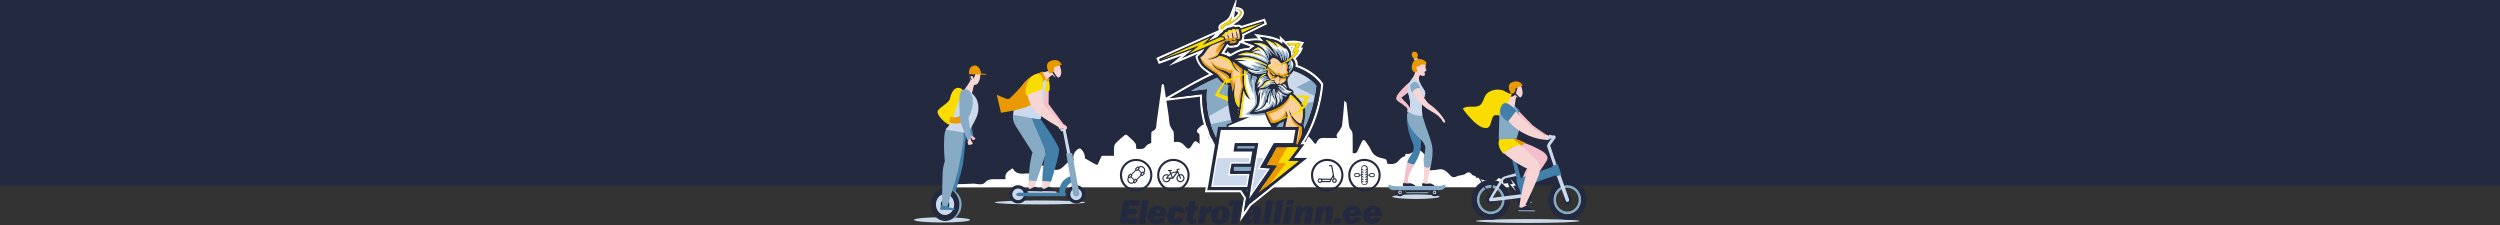 <?xml version="1.0" encoding="utf-8"?>
<!-- Generator: Adobe Illustrator 25.4.1, SVG Export Plug-In . SVG Version: 6.00 Build 0)  -->
<svg version="1.1" xmlns="http://www.w3.org/2000/svg" xmlns:xlink="http://www.w3.org/1999/xlink" x="0px" y="0px"
	 viewBox="0 0 4000 360" style="enable-background:new 0 0 4000 360;" xml:space="preserve">
<rect x="0" y="0" width="4000" height="360" fill="#333333" stroke="none"/>
<style type="text/css">
	.st0{fill:#23293F;}
	.st1{fill:#FFFFFF;}
	.st2{fill:#CCD8EB;}
	.st3{fill:#87A9C3;}
	.st4{fill:#F9DB00;}
	.st5{fill:#FBD09D;}
	.st6{fill:#EB9900;}
	.st7{fill:#427FA9;}
	.st8{fill:#F3BFCA;}
	.st9{fill:#FADC00;}
	.st10{fill:#CCD9EC;}
	.st11{fill:#88ABC5;}
	.st12{fill:#F7D5D4;}
</style>
<g id="Layer_4">
	<rect x="0" y="-6.5" class="st0" width="4000" height="303.3"/>
</g>
<g id="Layer_5">
</g>
<g id="Layer_1">
	<g>
		<path class="st1" d="M1521.8,299.8c3.7-4.8,8.6-5.3,14.2-5.2c7.1,0.1,14.2-0.7,21.4-0.8c2.5-0.1,5.1,0.7,7.6,0.9
			c4.2,0.3,8.3,0.6,11.6-3.3c3.3-3.9,8-4.6,12.7-4.7c6.3-0.1,12.7,0,19.8,0c-2.5-10,4.6-13.1,11.2-17.5c7.2,13.5,19.6,6.7,30.9,8.7
			c-1.1-14.6,0.2-28.3,5.5-41.3c4.7,1.9,9.3,15,10.2,28.5c2.3,0,4.7,0,7.6,0c0-1.7-0.2-3.5,0-5.3c0.6-5.9,1.1-11.9,2.2-17.7
			c0.3-1.5,2.5-2.6,3.8-3.8c0.6,1.2,1.5,2.4,1.7,3.7c0.8,4.9,1.5,9.8,2,14.7c0.5,4.8,0.6,9.6,0.9,14.2c7.2,2.4,12.3-0.3,17-5
			c2.6-2.5,5.1-5.3,8.1-7.1c2.2-1.3,5.1-1.3,8-2c-2.7-7.8,0.5-13.8,6.8-18.5c0.8-0.6,2.5-0.9,3.4-0.5c4.5,2.4,8.1,10.7,7.4,15.5
			c5,2.9,10,5.5,14.8,8.4c5.1,3,5.6,2.8,7.6-2.7c1.2-3.2,2.9-6.1,4.7-9.7c5.9,0,12.4,0,19.5,0c0-4.8-0.3-9.3,0.1-13.7
			c0.2-2.4,1.3-5.2,2.9-6.8c4.5-4.6,9.3-8.7,14.2-12.7c0.8-0.6,2.9-0.7,3.6,0c4.6,4.1,9.4,8.1,13.2,12.9c1.6,1.9,1.1,5.6,1.7,9.2
			c5.5-0.2,11.6,2.2,15.9-4.9c1.3-2.2,5-3,8-4.6c0-4.6-0.1-10,0.1-15.4c0-1.1,0.6-3,1.2-3.2c7.9-2.3,6.6-9.4,7.4-15.1
			c2.4-16,4.5-32.1,6.7-48.2c0.5-3.4,0.7-6.9,1.3-10.3c0.1-0.9,1.1-1.6,1.7-2.3c0.7,0.8,1.9,1.6,2,2.5c1.4,8.6,2.7,17.3,4,26
			c1.6,11,3.7,21.9,4.5,32.9c0.4,5.7,2.9,9.5,6,13.5c1,1.3,1.1,3.6,1.2,5.4c0.2,4,0.1,8.1,0.1,12.3c1,0.2,1.8,0.5,2.5,0.4
			c6.7-1.2,11.4,1.9,15.6,6.9c4.5,5.3,6.6,4.8,10.5-1.3c0.6-1,1.3-1.9,1.8-2.9c2.6-4.8,4.6-5.1,8.5-1.4c0.5,0.4,0.9,0.8,2.2,1.9
			c0-5.4,0.1-10-0.1-14.6c0-0.9-0.9-2.2-1.7-2.7c-3-1.6-3-4.5-1.3-6.3c2.9-3.1,6.9-7.6,10-7.3c3.8,0.4,7.2,5.1,10.5,8.3
			c0.6,0.6,0.4,3.3-0.2,3.7c-4,2.7-2.1,6.5-2.5,10.2c1.6,0.1,3,0.2,4.3,0.3c0.2-0.7,0.5-1.2,0.5-1.7c0-4.4,0.1-8.8,0.1-13.2
			c0-1,0-2.1-0.2-3c-0.6-2.2-2.7-5.5-2-6.2c2.9-3.2,6.3-6.7,10.2-7.8c2.2-0.6,5.8,2.8,8.3,4.9c2.5,2.1,3.9,4.2,1.8,8.5
			c-1.7,3.5-0.3,8.5-0.3,13.5c1.3-0.3,2.8-0.2,3.5-0.8c0.4-0.4,0.2-2.6-0.4-3.1c-5.1-3.7-1.4-7,0.7-9.5c4.8-5.5,12.1-5,16.7,1
			c1.2,1.6,1.9,4.3,1.7,6.4c-0.6,6.8-1.7,13.6-2.6,20.6c7.5,1.8,12-2.7,17.1-5c1-0.4,1.3-3.3,1.4-5c0.2-5.4-0.1-10.8,0.1-16.2
			c0.1-1.7,0.6-4,1.7-4.8c4.7-3.2,4.6-8.2,5-13c1.3-13.6,2.6-27.1,3.9-40.7c0.4-4.8,0.7-9.6,1.1-14.5c1.3-15.6,2.6-31.2,3.9-46.8
			c0.2-3,0-6,1.1-9.6c0.6,0.8,1.6,1.4,1.7,2.3c1.7,14,3.3,28,5,42c1.5,12,3.3,23.9,4.8,35.9c1.2,9.6,2,19.1,3.1,28.7
			c0.4,3.6,0.6,7.3,1.6,10.8c0.6,2.2,2.5,4.1,3.8,6.1c0.5-0.2,0.9-0.5,1.4-0.7c0,6.7,0.1,13.5,0,20.2c0,2.6,0.3,4.2,3.3,5.1
			c3.4,1,6.6,3.2,10.5,5.1c0-5.7,0.1-10.7,0-15.7c-0.1-7.2,5.6-11.2,9-16.4c0.2-0.3,3.6,0.7,4.6,1.9c5.3,6.2,9.7,12.9,8,21.9
			c-0.2,1.3,0.1,2.7,0.2,4c0,0.2,0.4,0.4,1.5,1.6c1-15.4-1.4-30.4,4-44.3c0.6,0,1.3,0,1.9,0c2.2,14.7,4.4,29.5,6.7,44.3
			c8,2.1,6.9-7,11.4-10.3c2.7,3.2,5.7,6.1,7.9,9.5c1.9,3,3.9,2.3,4.6,0.1c3-8.3,9.4-7.6,16-7.3c5.5,0.2,11.1,0,17.1,0
			c-3.1-5.8,1.3-8.5,3.7-12.1c1.8-2.8,3.7-5.9,4.1-9.1c1.4-12.2,2.3-24.5,3.5-38.5c1.6,1.7,3.2,2.6,3.4,3.7
			c1.2,9.4,1.9,18.8,3.1,28.2c0.7,5.5,0.3,11.2,4.7,15.8c1.4,1.5,1.9,4.5,2,6.8c0.2,9.7,0.1,19.5,0.1,29.1c4.5,1.5,6.7-0.2,8.2-4.1
			c1.8-4.7,4.3-9.2,6.5-13.8c1.8-3.6,3.7-3.8,6-0.4c2.9,4.4,6.3,8.5,8.4,13.3c3.6,8.4,10.1,11.8,18.1,13.5c7.2,1.6,7.2,1.7,8,8.7
			c7.4,1.2,14.3,1.2,19.4-6.2c1.8-2.6,5.4-4,8.1-5.9c0.3,0.4,0.7,0.8,1,1.2c0.2-1.4,0.4-2.9,0.7-4.6c0.7-0.1,1.5-0.4,2.2-0.3
			c4.4,1,7.8-1.5,11.1-3.7c5.4-3.6,9-3.2,13.6,0.9c4.8,4.2,6.8,8.9,6.1,15.3c-0.5,4.3-0.1,8.7-0.1,14.2c6.7-0.5,13.2-0.2,19.4-1.6
			c6.4-1.5,10.8,1,15.1,4.9c1.3,1.2,2.6,2.6,3.8,3.9c2.9,3.4,6.3,4.6,10.4,2.4c5.1-2.7,11.4-1.1,16.1-5.6c1.4-1.3,6.2-2.1,8.3,2.3
			c0.6,1.2,3,1.6,4.6,2.3c2,0.8,4.6,1,6.1,2.4c8.3,8.2,18.5,3.7,27.8,4.5c1.4,0.1,3-2.2,4.7-3.5c5.3,1.6,7,3.5,7.6,9.1
			c5.1-0.4,10.2-1.4,15.3-1.1c8.3,0.5,17.2-0.6,23.6,6.8C2136.8,299.8,1829.3,299.8,1521.8,299.8z"/>
	</g>
	<g>
		<g>
			<path class="st0" d="M1820.3,349.3l-1.5,8.6h-27.6l6.3-37.5h27l-1.4,8.2H1807l-1,5.9h13.5l-1.4,8.1h-13.5l-1.1,6.6H1820.3z"/>
			<path class="st0" d="M1838,320.5l-6.3,37.5h-10.6l6.3-37.5H1838z"/>
			<path class="st0" d="M1866.1,346.1H1847c-0.1,0.8-0.1,1.3-0.1,1.7c0,1.2,0.4,2.2,1.2,2.8c0.8,0.7,1.8,1,3,1
				c2.3,0,3.8-1.2,4.8-3.5l9.3,1.5c-1.2,2.7-3.2,4.9-5.9,6.6c-2.7,1.7-5.7,2.5-9,2.5c-4.1,0-7.5-1.2-10.1-3.5
				c-2.6-2.4-3.9-5.6-3.9-9.6c0-4.4,1.5-8.2,4.6-11.4c3-3.2,7-4.7,11.9-4.7c4.2,0,7.5,1.2,9.9,3.7c2.5,2.4,3.7,5.7,3.7,9.8
				C1866.4,343.9,1866.3,344.9,1866.1,346.1z M1856.1,340.8c0.1-0.6,0.1-1,0.1-1.3c0-1-0.3-1.8-0.9-2.6c-0.6-0.7-1.5-1.1-2.6-1.1
				c-1.2,0-2.2,0.4-3.2,1.3c-1,0.9-1.5,2.1-1.8,3.7H1856.1z"/>
			<path class="st0" d="M1885.5,347.2l8.4,2.1c-1.5,3.6-3.5,6.1-5.9,7.5c-2.4,1.4-5,2.1-7.6,2.1c-3.8,0-7-1.2-9.4-3.6
				c-2.4-2.4-3.6-5.6-3.6-9.4c0-4.3,1.4-8.2,4.3-11.5s6.7-5,11.4-5c3.4,0,6.3,1,8.7,3.1c2.4,2.1,3.6,4.7,3.6,8l-9.4,1.1
				c0-3-1-4.5-3-4.5c-1.7,0-3,1.2-3.7,3.7s-1.1,4.6-1.1,6.4c0,2.7,1,4.1,3.1,4.1C1883.1,351.1,1884.6,349.8,1885.5,347.2z"/>
			<path class="st0" d="M1916.8,330.2l-1.2,7.1h-5l-1.7,9.9c-0.2,1-0.3,1.6-0.3,1.8c0,1.4,0.9,2,2.6,2c0.8,0,1.6-0.1,2.6-0.3
				l-1.2,7.2c-2,0.4-3.9,0.6-5.7,0.6c-2.3,0-3.9-0.3-5-0.9c-1.1-0.6-2-1.4-2.7-2.4c-0.7-1-1-2.4-1-4.1c0-0.7,0.2-2.1,0.5-4l1.6-9.9
				h-3.8l1.2-7.1h3.8l1.5-8.2l10.1-0.2l-1.4,8.4H1916.8z"/>
			<path class="st0" d="M1920.9,330.2h9.2l-1.1,6.7c1.9-5,4.9-7.5,8.8-7.5c0.3,0,0.7,0,1.3,0.1l-1.2,9.9c-1-0.1-1.6-0.1-1.9-0.1
				c-2.3,0-4,0.5-5,1.6c-1.1,1.1-1.8,3-2.3,5.7l-1.9,11.3h-10.6L1920.9,330.2z"/>
			<path class="st0" d="M1951.1,358.8c-3.9,0-7.1-1.1-9.7-3.4c-2.6-2.3-3.9-5.4-3.9-9.4c0-4.8,1.5-8.7,4.6-11.8s6.9-4.6,11.6-4.6
				c4.2,0,7.6,1.2,10.1,3.6c2.5,2.4,3.7,5.4,3.7,8.9c0,5.3-1.6,9.4-4.8,12.3C1959.4,357.3,1955.5,358.8,1951.1,358.8z M1951.5,352
				c1.9,0,3.2-1.4,3.9-4.3c0.7-2.9,1-5.2,1-7.2c0-2.9-1.1-4.4-3.2-4.4c-1.9,0-3.2,1.5-3.9,4.4c-0.7,2.9-1.1,5.3-1.1,7.2
				C1948.3,350.6,1949.4,352,1951.5,352z"/>
			<path class="st0" d="M1985.1,329l-4.9,29h-10.9l4.9-29h-8l1.5-8.6h27.2l-1.4,8.6H1985.1z"/>
			<path class="st0" d="M2015.6,358h-10.9c-0.1-0.5-0.1-1-0.1-1.3c0-0.9,0.1-2,0.2-3.3c-2.2,3.5-5.2,5.2-9.1,5.2
				c-2.6,0-4.8-0.8-6.4-2.3c-1.6-1.5-2.4-3.4-2.4-5.7c0-1.7,0.4-3.3,1.3-4.7c0.9-1.4,2.1-2.6,3.7-3.4c1.6-0.8,3.3-1.4,4.9-1.7
				c1.7-0.3,5-0.6,9.9-1.1c0.2-0.7,0.3-1.2,0.3-1.6c0-1.5-1.1-2.3-3.2-2.3c-2.1,0-3.6,1-4.6,3.1l-9-1.8c2.3-5.1,7.3-7.7,15.1-7.7
				c3.9,0,7,0.7,9.3,2c2.3,1.4,3.4,3.4,3.4,6c0,1.2-0.7,5.4-2,12.6c-0.5,2.7-0.7,4.5-0.7,5.4C2015.3,356.2,2015.4,357,2015.6,358z
				 M2005.8,344.8c-5,0.4-7.6,2-7.6,4.8c0,1.6,0.8,2.3,2.4,2.3c1,0,2.1-0.5,3.1-1.4C2004.8,349.6,2005.5,347.7,2005.8,344.8z"/>
			<path class="st0" d="M2037.3,320.5l-6.3,37.5h-10.6l6.3-37.5H2037.3z"/>
			<path class="st0" d="M2053.6,320.5l-6.3,37.5h-10.6l6.3-37.5H2053.6z"/>
			<path class="st0" d="M2068.6,330.2l-4.6,27.7h-10.8l4.6-27.7H2068.6z M2070.4,319.6l-1.4,8.2h-10.8l1.4-8.2H2070.4z"/>
			<path class="st0" d="M2074.3,330.2h9.7l-0.7,4.5c0.8-1.8,2-3.2,3.7-4.1c1.7-0.9,3.5-1.3,5.4-1.3c2.4,0,4.3,0.6,5.7,1.9
				c1.5,1.2,2.2,2.9,2.2,4.9c0,0.8-0.1,1.7-0.3,2.8l-3.2,19h-10.6l2.8-16.7c0.2-1.1,0.3-1.8,0.3-2.1c0-1.6-0.8-2.3-2.5-2.3
				c-2.2,0-3.6,1.5-4.1,4.5L2080,358h-10.3L2074.3,330.2z"/>
			<path class="st0" d="M2107.2,330.2h9.7l-0.7,4.5c0.8-1.8,2-3.2,3.7-4.1c1.7-0.9,3.5-1.3,5.4-1.3c2.4,0,4.3,0.6,5.7,1.9
				c1.5,1.2,2.2,2.9,2.2,4.9c0,0.8-0.1,1.7-0.3,2.8l-3.2,19h-10.6l2.8-16.7c0.2-1.1,0.3-1.8,0.3-2.1c0-1.6-0.8-2.3-2.5-2.3
				c-2.2,0-3.6,1.5-4.1,4.5l-2.8,16.7h-10.3L2107.2,330.2z"/>
			<path class="st0" d="M2177.9,345.6h-19.1c-0.1,0.8-0.1,1.3-0.1,1.7c0,1.2,0.4,2.2,1.2,2.8c0.8,0.7,1.8,1,3,1
				c2.3,0,3.8-1.2,4.8-3.5l9.3,1.5c-1.2,2.7-3.2,4.9-5.9,6.6c-2.7,1.7-5.7,2.5-9,2.5c-4.1,0-7.5-1.2-10.1-3.5
				c-2.6-2.4-3.9-5.6-3.9-9.6c0-4.4,1.5-8.2,4.6-11.4c3-3.2,7-4.7,11.9-4.7c4.2,0,7.5,1.2,9.9,3.7c2.5,2.4,3.7,5.7,3.7,9.8
				C2178.2,343.4,2178.1,344.5,2177.9,345.6z M2167.9,340.3c0.1-0.6,0.1-1,0.1-1.3c0-1-0.3-1.8-0.9-2.6c-0.6-0.7-1.5-1.1-2.6-1.1
				c-1.2,0-2.2,0.4-3.2,1.3c-1,0.9-1.5,2.1-1.8,3.7H2167.9z"/>
			<path class="st0" d="M2210.5,345.6h-19.1c-0.1,0.8-0.1,1.3-0.1,1.7c0,1.2,0.4,2.2,1.2,2.8c0.8,0.7,1.8,1,3,1
				c2.3,0,3.8-1.2,4.8-3.5l9.3,1.5c-1.2,2.7-3.2,4.9-5.9,6.6c-2.7,1.7-5.7,2.5-9,2.5c-4.1,0-7.5-1.2-10.1-3.5
				c-2.6-2.4-3.9-5.6-3.9-9.6c0-4.4,1.5-8.2,4.6-11.4c3-3.2,7-4.7,11.9-4.7c4.2,0,7.5,1.2,9.9,3.7c2.5,2.4,3.7,5.7,3.7,9.8
				C2210.8,343.4,2210.7,344.5,2210.5,345.6z M2200.5,340.3c0.1-0.6,0.1-1,0.1-1.3c0-1-0.3-1.8-0.9-2.6c-0.6-0.7-1.5-1.1-2.6-1.1
				c-1.2,0-2.2,0.4-3.2,1.3c-1,0.9-1.5,2.1-1.8,3.7H2200.5z"/>
			<polygon class="st0" points="2145.9,349.8 2144.5,358 2133.7,358 2135.1,349.8 			"/>
		</g>
		<g>
			<g>
				<path class="st1" d="M2021.7,34l1.3,3.2l-35.8,17.4c0.2,1.3,0.4,2.6,0.4,3.7c0.1,3.1-0.8,5.7-3.8,7.1c-0.5,0.2-1.1,0.4-1.6,0.5
					c-0.7,2.4-1.8,5.5-4.4,6c-1.5,0.3-3.2,0.6-4.8,0.8c-1,0.1-2.4,0.3-3.8,0.3c-0.9,0-1.9-0.1-2.5-0.4c-1.3-0.6-2.2-1.6-2.7-2.8
					l-0.3,0.1l-1.3,1.9c-2.9,4.4-5.9,9-8.5,13.6c-0.1,0.2-0.2,0.4-0.4,0.6c4.3,1,9.9,2.9,13.6,5.4l0.3-0.2l-0.1-1.2l0.9,0.8
					l10.7-5.8c4.5-2.4,10.7-4.4,15.8-4.4c0.1,0,0.2,0,0.3,0c1,0,2,0,3.1,0.1l1.4-1.1c2-1.5,5.6-4.2,8.8-5.9c-1.2-0.5-2.4-1-3.6-1.5
					l-15-5.6l15.9-1.5c1.3-0.1,2.6-0.2,4-0.2c3.4,0,7.1,0.4,10.1,1.1c0.9,0.2,1.9,0.5,2.8,0.8c-0.1-0.1-0.1-0.1-0.2-0.2l-6.7-7.6
					l10,1.5c0.9,0.1,1.8,0.3,2.7,0.5l0.2,0l0.2,0.1c1.3,0.4,2.8,0.9,4.3,1.6l0.2-0.7l3.5,1c3.6,1,8,2.4,11.1,4.6
					c1.5,1.1,3,2.1,4.5,3.2l-0.4-4.4l7.2,7.2c3.1,3.1,6.2,8.1,6.7,12.6c0.2,1.3,0.1,2.7-0.1,4.2l0.3,0.3c3.7-3.8,5.7-6.9,5.7-6.9
					l-4.2,0.1l5.8-11.2c0,0-1.4-0.5-4.2-0.5c-0.4,0-0.8,0-1.2,0c-1.7,0.1-4,0.4-5.9,0.7l-3-3.4c2.4-0.3,3.6-0.5,9-0.8
					c0.4,0,0.7,0,1.1,0c5.2,0,11.8,1.5,11.8,1.5l-6.4,11.1l4.4-0.7c0,0-2.8,6.2-10.9,12.6c1.4,1.6,2.9,3.7,3.7,5.5
					c1.1,2.5,1.2,5.4,0.7,8.2c8,2.7,15.6,6.3,22.7,11c5.8,3.9,13.4,10.2,17.3,16.1l0.9,1.4l-0.1,1.6c-0.2,3.2-0.6,6.5-1.1,9.7
					c-1.2,8-2.8,16-4.9,23.9c-5.6,21.2-14.4,42.1-26.8,60.3h6.7l-5.9,7.7l-10.8,14.3h7.3h13.7l-10.7,8.6l-45.1,36l-20.6,16.4
					l-16.2,12.9l-8.8,12.8l3.5-21.3l0.3-1.9l-2-3c-2-3-4-6-5.9-9.1h-48.3h-5.7l0.9-5.6l11-65.8c-2.6-5-5.1-10.1-7.3-15.3
					c-7.1-15.9-11.3-33.2-12.7-50.5c-0.4-5.4-0.6-10.8-0.4-16.1c0-0.1,0-0.2,0-0.2l-52.2,6.4l20.9-12c16.2-9.3,32.7-18.5,49.8-26
					c-3.2-2-6.4-4.2-9.4-6.4c-2.5-1.8-5-3.7-7.3-5.7c-4-3.6-7.4-9.6-8.7-14.8l-0.2-1l3.6-3.6c2-0.9,5.4-6,6.3-7.6
					c0.5-0.8,1.1-1.7,1.7-2.5l-36.7,15.4l17.8-14.5L1856,97.8l-1.3-3.3l89.8-40l-12,11.8l16.1-7.1l3.7-4.5l0.4-0.3
					c0.9-0.6,2.8-2,3.6-2.8c0.9-1.5,1.3-2.8,3.1-3.6c0.4-0.2,0.9-0.3,1.4-0.4c0.3,0,0.6-0.1,0.9-0.1c0.8-1.4,2.2-2.5,4-2.9
					c0.7-0.2,1.5-0.2,2.2-0.2c0.4,0,0.9,0,1.3,0.1c1.1-1,2.5-1.6,4.2-1.6c1.3,0,2.7,0.3,4,0.9c1.2-0.4,2.5-0.7,3.7-0.7
					c0.9,0,1.7,0.2,2.4,0.6c0.8,0.5,1.3,1.1,1.7,1.9L2021.7,34 M1970.9,92.9l0.8-0.3l-1.1,0.1L1970.9,92.9 M2060.8,257.5h17H2060.8
					 M2032.7,293.5l-20.6,16.4l0,0L2032.7,293.5 M2004.5,309.9L2004.5,309.9L2004.5,309.9l-6.2,9v0L2004.5,309.9
					C2004.5,309.9,2004.5,309.9,2004.5,309.9 M2023.8,29.7l-3.1,1l-34.3,10.7c-0.3-0.3-0.7-0.6-1.1-0.8c-1.2-0.7-2.6-1.1-4.2-1.1
					c-1.1,0-2.2,0.2-3.5,0.5c-1.3-0.4-2.7-0.7-4.1-0.7c-1.9,0-3.8,0.5-5.3,1.5c-0.1,0-0.1,0-0.2,0c-1.1,0-2.1,0.1-3,0.3
					c-1.8,0.4-3.4,1.2-4.6,2.5l-17.3,7.7l-89.8,40l-3.1,1.4l1.3,3.2l1.3,3.3l1.3,3.2l3.2-1.2l33.4-12.3l-1.4,1.1l-19,15.5l22.6-9.5
					l23.8-10l-2.6,2.5l-1.4,1.4l0.5,1.9l0.2,1l0,0l0,0c1.5,6.2,5.3,12.7,9.7,16.7c2.5,2.3,5.3,4.3,7.6,6l0,0l0,0
					c1.4,1,2.8,2,4.1,2.9c-15.8,7.3-31,15.9-44.3,23.5l-20.9,12l-15.1,8.7l17.3-2.1l48.1-5.9c0,4.1,0.2,8.3,0.5,12.6
					c0.7,8.9,2.2,17.8,4.3,26.4c2.2,8.7,5.1,17.2,8.7,25.3c2,4.6,4.3,9.3,6.9,14.4l-10.8,64.6l-0.9,5.6l-0.7,4.1h4.2h5.7h46.4
					c1.7,2.6,3.3,5.1,4.9,7.5l1.2,1.8l-0.1,0.6l-3.5,21.3l-2.6,15.7l9-13.1l8.5-12.4l15.8-12.6l20.6-16.4l45.1-36l10.7-8.6l7.9-6.3
					h-10.1h-13.7h-0.2l6.5-8.6l5.9-7.7l4.3-5.7h-7.1h-0.2c4.7-7.5,9-15.5,12.7-24c4.4-10,8.1-20.7,11-31.8c2.2-8.2,3.8-16.3,5-24.3
					c0.4-2.8,0.9-6.4,1.1-10l0,0l0.1-1.6l0.1-1.2l-0.6-1l-0.9-1.4l0,0l0,0c-4.3-6.4-12.2-13-18.3-17.1c-6.3-4.2-13.3-7.7-20.8-10.4
					c0.1-2.5-0.3-5-1.3-7.1c-0.5-1.2-1.3-2.5-2.1-3.6c6.6-6,9.2-11.4,9.3-11.7l2.7-6l-3.6,0.5l2.7-4.7l2.4-4.2l-4.7-1
					c-0.3-0.1-7-1.5-12.6-1.5c-0.4,0-0.9,0-1.3,0c-4.5,0.2-6.2,0.4-8,0.7c-0.4,0.1-0.8,0.1-1.3,0.2l-2.1,0.2l-2.2-2.2l-7-7l0.6,6.6
					c-3.4-1.9-7.5-3.2-10.4-4l-3.5-1l-3.4-0.9l-0.1,0.4c-0.3-0.1-0.6-0.2-0.9-0.3l0,0l0,0l-0.2-0.1l-0.2-0.1l-0.2,0l-0.2,0
					c-1-0.2-1.9-0.4-2.8-0.5l-10-1.5l-9.7-1.5l6.5,7.3l0.1,0.1c-1.1-0.1-2.3-0.1-3.4-0.1c-1.5,0-2.9,0.1-4.3,0.2l-15.1,1.4
					c0.5-1.5,0.7-3.1,0.7-4.9l0,0l0,0c0-0.5-0.1-1-0.1-1.5l33.5-16.3l3-1.4l-1.2-3.1l-1.3-3.2L2023.8,29.7L2023.8,29.7z M1985,68.8
					c0,0,0.1,0,0.1-0.1l3.6,1.3l12,4.5c-1.2,0.9-2.3,1.7-3.1,2.3v0l-0.3,0.2c-0.7,0-1.4-0.1-2.1-0.1c-0.1,0-0.2,0-0.4,0
					c-5.3,0.1-12.1,2-17.4,4.9l-8.6,4.7l-5.8-4.7l0.4,3.6c-1.5-0.6-3-1.2-4.4-1.6c1.7-2.9,3.6-5.8,5.4-8.5c0.3,0.2,0.7,0.4,1,0.5
					c1.1,0.4,2.3,0.7,3.9,0.7c1.5,0,3-0.2,4.1-0.3l0.1,0l0,0c1.5-0.2,3.4-0.4,5.1-0.8C1982.3,74.6,1984.1,71.2,1985,68.8L1985,68.8z
					 M2065.6,76c0.9-0.1,1.6-0.2,2.3-0.2l-1.1,2.2c0-0.1-0.1-0.1-0.1-0.2C2066.3,77.2,2066,76.6,2065.6,76L2065.6,76z"/>
				<path class="st1" d="M1977.1,14.4c18.3,1.9,6.5,14.5-3.5,20.7c-5.8,3.6-10.4,6.4-10.4,6.4l2.5-4.1c-1.5,1.5-10.1,5.9-7.4,8
					l-3.2,2.7l-0.2,0.3c-7.9-10.6,10.5-7.9,16.3-22.7c0,0-0.6,3.6-1.3,5.7c-0.8,2.2-2.1,4.7-2.1,4.7
					C1976.8,32.2,1994.3,18.1,1977.1,14.4 M1979.7-6.5l-11.9,30.9c-2.2,5.8-6.8,8.4-10.8,10.7c-3.5,2-6.7,3.8-7.5,7.5
					c-0.5,2.4,0.3,5,2.5,8l0.9,1.2l-0.2,0.4l0.3-0.2l1.8,2.4l2.8-3.8l2.9-2.4l3.3-2.8l0,0l1.3-0.8c0,0,4.6-2.8,10.4-6.4
					c3.9-2.4,7.6-5.4,10.2-8.3c3.7-4.1,5.2-7.9,4.4-11.3c-0.4-1.6-1.4-3.8-4.4-5.4c-2-1.1-4.7-1.9-8.2-2.2l-1.1,7
					c2.3,0.5,3.5,1.1,4,1.5c0.5,0.4,0.5,0.6,0.5,0.7c0.1,0.7-0.8,3-4.5,6.3c-0.7,0.6-1.4,1.2-2.1,1.7c0.2-1,0.3-1.7,0.3-1.9
					L1979.7-6.5L1979.7-6.5z"/>
			</g>
			<g>
				<g id="_2520766580608_2_">
					<g>
						<path class="st0" d="M1923.6,150.5l-52.2,6.4l20.9-12c21.3-12.3,43.1-24.3,66.4-32.6c26.2-9.3,52-12.9,79.8-11.7
							c19.9,0.9,40,5.9,56.8,17.1c5.8,3.9,13.4,10.2,17.3,16.1l0.9,1.4l-0.1,1.6c-0.2,3.2-0.6,6.5-1.1,9.7c-1.2,8-2.8,16-4.9,23.9
							c-6.2,23.7-16.4,46.9-31.3,66.5c-15,19.8-32.5,38.2-50.8,55c-6.1,5.6-12.3,11-18.6,16.3c-2.5,2.1-5,4.1-7.5,6.1l-4.1,3.2
							l-2.9-4.4c-4-6.1-7.9-12.2-11.8-18.3c-8.4-13.3-16.6-26.8-24.4-40.5c-6.8-11.9-13.5-24.3-19.1-36.9
							c-7.1-15.9-11.3-33.2-12.7-50.5c-0.4-5.4-0.6-10.8-0.4-16.1C1923.6,150.7,1923.6,150.6,1923.6,150.5z"/>
						<path class="st2" d="M2106.1,137.2c-3.1-4.1-22.3-27.3-68-29.4c-28.8-1.3-52.6,2.8-75.1,10.6c-19.4,6.7-37.7,16.1-57.3,27.2
							l25.8-3.2l-0.3,2.9c0,0.1-4,33.1,12.1,69.3c14.5,32.6,46.4,82,53.4,92.6c8.7-6.9,45.1-36.8,73.7-74.5
							C2100.4,192.9,2105.5,143.9,2106.1,137.2z"/>
						<g>
							<path class="st3" d="M2103.7,153.7c1.6-8.5,2.2-14.4,2.4-16.5c-1-1.4-3.9-5-9-9.1l-22.6,11.3L2103.7,153.7z"/>
							<path class="st3" d="M1963.9,192.9l-26.7,5.9c1.6,5.1,3.5,10.4,5.9,15.8c14.5,32.6,46.4,82,53.4,92.6
								c8.7-6.9,45.1-36.8,73.7-74.5c18-23.7,27.1-50.7,31.6-70.1L1963.9,192.9z"/>
							<path class="st3" d="M1931.1,145.2c0,0.1-2.1,17.4,2.9,40.8l88.8-50l-38.3-21l5.8-4c-9.5,1.8-18.5,4.3-27.3,7.3
								c-19.4,6.7-37.7,16.1-57.3,27.2l25.8-3.2L1931.1,145.2z"/>
						</g>
						<polygon class="st0" points="1981.6,46.6 2021.7,34 2023,37.2 1983.2,56.5 						"/>
						<polygon class="st4" points="1983.7,47.9 2020.6,36.3 1984.7,53.8 						"/>
						<path class="st0" d="M2061.2,136.7c0.5,1.3,1.2,3.2,1.5,4.6c0.2,0.1,0.4,0.2,0.7,0.2c3.3,1,8.4,5,5.4,8l1.1,0.7l0.2,0.2
							c4.2,3.7,8.5,8.3,11.9,12.7c1.4,1.9,2.7,3.9,3.9,5.9c2.1,3.8,2.5,8.7,2.4,13c-0.1,5.2-1.1,11.3-2.6,16.3l-0.5,1.8h0l0.5,0.3
							l0.4,1.5c1.2,4.9,1,11.5-0.6,16.2c-1,3-2.4,5.8-3.8,8.6c-0.4,0.7-1.6,3.2-1.7,3.9c0.3,1.7-0.4,3.3-1.4,4.7l1.4-0.3l-5.7,3.9
							c-1.1,3.8-4.2,5.1-7.7,6.8c-5.7,2.8-20.4,8.2-26.6,6.7c-1.7-0.4-3.5-0.8-5.2-1.1c-0.5-0.1-1-0.2-1.5-0.2h-3.6l-0.3-17l3.3-0.4
							c0.7-0.1,2-0.5,2.7-0.8c2.7-1,5.2-2.6,7.3-4.4c2.4-2,5.9-5.8,7.1-8.7l0.6-1.7l0.1,0c-0.1-0.3-0.1-0.6-0.1-0.9
							c-0.2-2.8,0.7-6.9,1.3-9.7c0.9-4.4,1.8-8.8,2.7-13.2c-2.5,1.2-5.2,2.4-7.7,3.3l0,0c0,0-10.8,11.9-11.9,17.3
							c-1.1,5.4,2.9,14.7,2.9,14.7s-11.4,2.1-26.6,0.8c-15.2-1.3-36.3-8.3-36.3-8.3s-2.9-10.1-2.9-12.8c0-2.7,0-10.1-1-13.9
							c-1-3.8-2.6-7.1-5.3-25.9c-2.7-18.9,0-33.5,0-33.5l1.1,0.2l0-0.2c-2.9,0-6.1-1.2-8.3-2.2c-2.2-1-4.1-2.5-5.8-4.2
							c-1.9-1.9-3.5-4-5.1-6.1c-0.6-0.8-2-2.7-2.9-3.2c-4.1-2.4-8.2-5.2-12.1-8c-2.5-1.8-5-3.7-7.3-5.7c-4-3.6-7.4-9.6-8.7-14.8
							l-0.2-1l3.6-3.6c2-0.9,5.4-6,6.3-7.6c3.9-6.6,12.6-13.4,20-18.1l5.8-7.1l0.4-0.3c0.9-0.6,2.8-2,3.6-2.8
							c0.9-1.5,1.3-2.8,3.1-3.6c0.4-0.2,0.9-0.3,1.4-0.4c0.3,0,0.6-0.1,0.9-0.1c0.8-1.4,2.2-2.5,4-2.9c1.1-0.2,2.3-0.3,3.6-0.2
							c1.1-1,2.5-1.6,4.2-1.6c1.3,0,2.7,0.3,4,0.9c2-0.7,4.4-1.1,6.1-0.1c1.5,0.9,2,2.6,2.4,4.3c0.4,1.4,0.6,2.8,0.9,4.2
							c0.3,2,0.8,4.3,0.9,6.3c0.1,3.1-0.8,5.7-3.8,7.1c-0.5,0.2-1.1,0.4-1.6,0.5c-0.7,2.4-1.8,5.5-4.4,6c-1.5,0.3-3.2,0.6-4.8,0.8
							c-1.8,0.2-4.7,0.6-6.3-0.1c-1.3-0.6-2.2-1.6-2.7-2.8l-0.3,0.1l-1.3,1.9c-2.9,4.4-5.9,9-8.5,13.6c-0.1,0.2-0.2,0.4-0.4,0.6
							c4.3,1,9.9,2.9,13.6,5.4l0.3-0.2l-0.1-1.2l0.9,0.8l10.7-5.8c4.5-2.4,10.7-4.4,15.8-4.4c1.1,0,2.2,0,3.5,0.1l1.4-1.1
							c2-1.5,5.6-4.2,8.8-5.9c-1.2-0.5-2.4-1-3.6-1.5l-15-5.6l15.9-1.5c4.4-0.4,9.8-0.1,14.1,0.9c0.9,0.2,1.9,0.5,2.8,0.8
							c-0.1-0.1-0.1-0.1-0.2-0.2l-6.7-7.6l10,1.5c0.9,0.1,1.8,0.3,2.7,0.5l0.2,0l0.2,0.1c1.3,0.4,2.8,0.9,4.3,1.6l0.2-0.7l3.5,1
							c3.6,1,8,2.4,11.1,4.6c1.5,1.1,3,2.1,4.5,3.2l-0.4-4.4l7.2,7.2c3.1,3.1,6.2,8.1,6.7,12.6c0.2,1.3,0.1,2.7-0.1,4.2l1.6,1.9
							c1.5,1.7,3.5,4.3,4.4,6.4c1.6,3.7,1.2,8.2-0.5,11.9c-1.1,2.4-3.2,5.2-5.1,7.4c-0.3,0.4-0.6,0.7-0.9,1.1
							c-1.6,1.9-4.8,5.9-5.2,8.1C2059.6,130.1,2061.2,136.7,2061.2,136.7z M1971.7,92.6l-1.1,0.1l0.3,0.2L1971.7,92.6z"/>
						<path class="st5" d="M2032,97.7c0,0,1.7-6.1,7.5-4.6c5.9,1.4,11.8,10.3,11.8,10.3s3.8-4.2,7.1-1.8c3.3,2.5,0.6,10.4,0.6,10.4
							s1.6,2.9,1.1,5.4c-0.5,2.5-7.8,3.9-9.7,4.5c-1.9,0.6-3.2-1.9-3.2-1.9s-1.3,0.3-3.4,0.2c-2.1-0.1-15-12.3-15.4-14.4
							c-0.4-2.1,5.3-4.5,5.3-4.5L2032,97.7z"/>
						<path class="st6" d="M2051.3,103.4c0,0,3.8-4.2,7.1-1.8c3.3,2.5,0.6,10.4,0.6,10.4s1.6,2.9,1.1,5.4c-0.5,2.5-7.8,3.9-9.7,4.5
							c-1.9,0.6-3.2-1.9-3.2-1.9s-1.3,0.3-3.4,0.2c-2.1-0.1-15-12.3-15.4-14.4c0,0,12.7,11.8,14.9,11.9c2.2,0.1,4.2-1.3,4.2-1.3
							s1.3,3.3,3,3.1c1.7-0.2,7.8-1.7,8.1-3.4c0.2-1.8-1.1-3.8-1.1-3.8s0.3-0.3,0.7-1.7c0.4-1.4,0.2-7.3-1.5-8.2
							C2055,101.5,2051.3,103.4,2051.3,103.4z"/>
						<path class="st5" d="M2030.2,112c0,0,2.2,7.5,5.5,9.4s5.3,1,5.3,1s-1.9,1.1-4.2,1.8c-2.4,0.7-3.1,0.6-3.1,0.6s3,0.3,5.4-0.2
							c2.5-0.5,6.3-2.5,6.3-2.5s0.9,1.6,1.9,2.3c1,0.7-0.6,6.8-0.6,6.8s1.6-2.3,1.8-4.4c0.2-2,0.3-2.4,0.3-2.4s1,1.3,4.2,1.2
							c3.1-0.1,4.3-2.3,4.3-2.3s0.8,4.4-1.3,6.6c-2.1,2.2-7.7,5-7.7,5l-1.8,0l2.1-2.4l-1-1l0.2,1.1l-3.1,2l-1.9-0.3
							c0,0-3.9-3.9-4-4.4c-0.1-0.6,1.6-2.6,1.6-2.6l-2.4,1.2l-4.4-0.8c0,0-2.9-2.6-4.7-7C2026.9,116.2,2030.2,112,2030.2,112z"/>
						<path class="st6" d="M2030.2,112c0,0,2.2,7.5,5.5,9.4s5.3,1,5.3,1s-1.9,1.1-4.2,1.8c-2.4,0.7-3.1,0.6-3.1,0.6s3,0.3,5.4-0.2
							c2.5-0.5,6.3-2.5,6.3-2.5s0.3,0.5,0.7,1.1l-1.2,0.5c0,0-4.4,2.6-7.9,2.3c-3.4-0.2-5.7-1-5.7-1l0,0c0,0,0.4-0.2,2-0.8
							c1.6-0.6,2.2-1.4,2.2-1.4s-2.9-0.6-4.7-4.2c-0.7-1.3-1.2-3.3-1.5-5.3C2029.8,112.5,2030.2,112,2030.2,112z M2047.1,130.7
							c0.5-0.8,1.2-2.4,1.4-3.7c0.2-2,0.3-2.4,0.3-2.4s1,1.3,4.2,1.2c3.1-0.1,4.3-2.3,4.3-2.3s0.8,4.4-1.3,6.6c-2.1,2.2-7.7,5-7.7,5
							l-0.9,0c0,0,4.1-2.1,7-4.9c3-2.8,1.7-3.4,1.7-3.4s-0.1,0.2-2.1,0.3c-2,0.2-4-0.4-4-0.4s0,0-0.7,1.7
							C2048.7,129.3,2047.6,130.3,2047.1,130.7z"/>
						<path class="st1" d="M2037.1,130c0,0-2.2-1.9-7.2-0.8c-5,1.2-7,5.6-10.3,8.6c-3.3,3-5.6,3.2-5.6,3.2s2.4,0.4,6.1-0.5
							c3.7-0.8,6.3-4.1,6.3-4.1s-0.2,0.8-1.1,2.1c-0.9,1.4-2.6,2.1-2.6,2.1s2.1-0.4,5.7-2.9c3.6-2.5,4.1-3.4,5.9-3.6
							c1.8-0.2,6.4,0.6,6.4,0.6s-0.9-1.7-2.8-2.4c-1.9-0.7-5.6-0.5-5.6-0.5s1.2-0.9,3.3-1c2-0.1,3,0.3,3,0.3L2037.1,130z
							 M2031,138.6c0,0-1.8,2.2-6.1,3.8c-4.2,1.6-9.3,1-9.3,1s-2.1,3.8-2.3,5.9c-0.2,2.2,0.5,4.4,0.5,4.4s0.1-3.2,1.5-5.2
							c1.3-1.9,2.4-2.6,2.4-2.6s-1.7,2.1-1.8,7.1c0,1.9-0.1,3.4-0.1,4.5c0,0.8,0,1.6-0.1,2.5l0,0l0,0c0,0.2,0,0.4,0,0.5
							c-0.6,7-3.5,11.1-3.5,11.1l-5.1,5.4c0,0,10.2-2.6,14.5-8.6c4.3-6.1,2.7-12.6,2.7-12.6l2.3,4.7c0,0-1-2.6,1-8.1
							c2-5.5,5.4-9.8,5.4-9.8l-1.6-0.5c0,0-2.6,0.7-3.9,3.7c-1.3,3-1.8,9.5-1.8,9.5s-0.8-1.6-0.4-5.8c0.4-4.2,4.2-8.3,4.2-8.3
							s-6.6,3.4-8.4,7.9c-1.8,4.5-2.6,11.1-2.6,11.1s-0.6-7.4,1.3-11.5c1.9-4.2,8.8-7.4,9.9-8.4C2030.7,139.4,2031,138.6,2031,138.6
							z M2033.8,144.1c0,0-3.1,5.9-4.3,11.9c-1.2,5.9-1,8.8-1,8.8l-2.1-1.5c0,0-0.8,6.1-7.5,10.1c-6.7,4-14.5,6.2-14.5,6.2
							s17.8-2.7,25-6.2c7.3-3.4,7.9-9.7,7.9-9.7s0.5,1.2,0.2,4.1c-0.2,2.9-1,4.2-1,4.2s3-2.2,4-5c1-2.7,1-6.3-0.6-12.1
							c-1.7-5.8,0-10.1,0-10.1l-0.7-2.1l-2-0.2c0,0-1.7,3.3-0.4,8.2c1.3,5,2.5,6.3,2.5,8.4c0,2.1-0.4,3.2-0.4,3.2s0.3-1.8-1.2-5.4
							c-1.5-3.7-2.6-5.3-2.8-7.1c-0.2-1.8-0.2-1.8-0.2-1.8s-2.2,4.4-1.8,10.7s-3.5,9.8-3.5,9.8s2.1-3.5,2.4-8.4s0.2-9.4,0.8-12
							C2033.1,145.5,2033.8,144.1,2033.8,144.1z M2041,145.5c0,0-0.9,5,1.2,9.5c2.1,4.4,2.3,9.1,1.2,11.5c-1.1,2.4-1.3,2.6-1.3,2.6
							s5.8-4.5,5.4-9.2c-0.4-4.7-1.6-5.9-1.6-5.9s3.1,2.7,3.7,6c0.6,3.3,0.2,3.7,0.2,3.7s1.9-2.9,2.2-6.6c0.2-3.8-2.5-6.5-2.5-6.5
							s2.2,2.6,5.5,3.3c3.3,0.7,4.4-0.5,4.4-0.5s-4.2-0.4-7.6-3.4c-3.4-3-6.4-7.6-6.4-7.6s-0.2,0.4,1.2,2.8c1.4,2.4,3.8,4.1,3.8,4.1
							s-0.4,0.2-2.4-1.2c-2-1.4-3.8-3.8-3.8-3.8s-0.8,1.3,1.9,4.7c2.7,3.4,3.1,6.3,3.1,6.3s-1.3-2-3-4.2c-1.8-2.2-3.2-4.9-3.2-4.9
							s-0.8,3.4,1,7.1c1.8,3.8,0.8,7.3,0.8,7.3s0.7-3.8-1.2-6.7C2041.7,150.8,2041,145.5,2041,145.5z M2046.1,136.1c0,0,5.2,0,7.9,3
							c2.7,2.9,4.5,4.9,8.3,6c3.7,1.1,4.8,0.8,4.8,0.8s-3.2,4.4-8.7,3.9c-5.5-0.5-7-2.9-9.2-5.7c-2.2-2.8-4.3-5.1-4.3-5.1
							s3.2,0.8,6.3,3.1c3.2,2.3,5.6,3.6,5.6,3.6s-2-2.5-5.7-5.2c-3.8-2.7-6.7-4-6.7-4L2046.1,136.1z M2055.5,133.6
							c0,0,1.2,1.8,2.3,4.5c1.1,2.6,1.2,3.9,1.2,3.9s-3.4-4.2-5-5.3c-1.6-1.1-2.3-1.4-2.3-1.4l2.4-0.7c0,0,0.8,0.3,1.7,1.5
							c0.9,1.2,1,1.4,1,1.4L2055.5,133.6z M2024.8,118.1c0,0-5.4,1.4-8.9,6.2c-3.5,4.9-4.2,12.2-4.2,12.2s0.5-1.8,1.9-3.4
							c1.4-1.7,2.2-2.3,2.2-2.3s0.2,1.9-2.2,5.6c-2.3,3.8-2.7,3.8-2.7,3.8s4.4-1.2,7.2-4c2.8-2.8,2.9-4.8,5.6-6.8
							c2.6-1.9,7.3-2.6,7.3-2.6l-1-0.9c0,0-2.5,0-5,0.7c-2.5,0.7-4.5,2.4-4.5,2.4s0.4-1.6,3.6-3.1c3.2-1.5,4.1-1.8,4.1-1.8
							s-2.6-0.8-5.1,0.1c-2.6,0.8-4.1,2-4.1,2s0.7-1.4,3.8-2.9c3.1-1.4,3.9-1.7,3.9-1.7s-2.8-0.6-6.2,1.5c-3.3,2.2-5.2,4.9-5.2,4.9
							s1.1-3.7,4.7-6c3.6-2.3,5.6-3.2,5.6-3.2L2024.8,118.1z M2026.4,103.6c0,0-17-9.9-27.9-11.3c-11-1.4-23.3,3-23.3,3
							s12.7,0.6,16.3,1.5c3.6,1,3.7,1,3.7,1s-1.4-0.2-6.5-0.2s-8.5,0-8.5,0s4.8,4.2,16,9.9c11.2,5.7,21.1,4.9,21.1,4.9s-2,1.4-6,1.3
							c-4-0.1-15.3-3.6-15.3-3.6s4.6,6.9,14,7.7c9.4,0.8,16.2-2.1,16.2-2.1l0.8-1.2c0,0-3.7,0.3-7,1c-3.4,0.7-3.5,0.7-3.5,0.7
							s2.8-1.3,6.3-2.5c3.5-1.2,4.2-2,4.2-2s-10.5-2.6-14.1-3.7c-3.6-1-4.3-1.7-4.3-1.7s4.2,0.9,9.9,1.7c5.7,0.8,7.6,0.4,7.6,0.4
							s-3.3-2.6-7.3-4.4c-4-1.8-8.8-3.6-8.8-3.6s9.4,1.5,13.4,3.4c4,1.9,4,1.9,4,1.9L2026.4,103.6z M2002,82.6c0,0,8.1-6.2,10.8-6.6
							c2.7-0.3,8.2,4.2,10.8,7.9c2.6,3.8,7.2,15.8,7.2,15.8l-2.6-2.6l1,4.7c0,0-13.8-7.6-24.5-11c-10.7-3.4-23.8-2.5-23.8-2.5
							s7.2-3.9,14.1-4c6.9-0.1,17.4,2.7,21.4,4.5c4,1.8,6.3,3.6,6.3,3.6s-3.3-3.4-8.2-5.8c-5-2.4-10.8-2.7-10.8-2.7s7.1-3.4,9.8-3.1
							c2.7,0.2,8.8,7.4,8.8,7.4s-7.4-8.3-8.7-8.9C2012.2,78.6,2002,82.6,2002,82.6z M2041.5,89.4c0,0-10.1-13.3-16.8-17.5
							c-6.7-4.2-18.5-3-18.5-3s4.1,1.5,7.4,3.3c3.4,1.8,7.6,4.5,11,10c3.4,5.5,5.9,11.6,5.9,11.6s-0.5-7-1.5-8.8c-1-1.8-1.9-3-1.9-3
							s2.8,1.4,4.7,3.8c2,2.4,3.2,4.2,3.2,4.2s-2.3-6-4.8-9.2s-3.4-4.2-3.4-4.2s4.4,3.1,8.8,7.5C2040,88.2,2041.5,89.4,2041.5,89.4z
							 M2058.9,98.6c0,0,4.1-6.6,3.4-11.9c-0.6-5.4-5.7-10.4-5.7-10.4l0.2,2.5c0,0-5.2-4.1-11-8.2c-2.4-1.7-6.2-3-10-4.1
							c0.1,0,4.4,1.4,6.1,4.1c1.7,2.8,2.9,6.2,2.9,6.2s-1.6-2.9-5.7-6.4c-4.1-3.5-11.3-5.7-11.3-5.7c-1.6-0.3-2.5-0.4-2.5-0.4
							s9.5,10.7,12.7,16c3.2,5.3,6.1,11,6.1,11s-0.3-3.4-1.9-6.8s-1.8-4.1-1.8-4.1s3.7,2.6,6.3,6.6c2.6,4.1,4,10.2,4,10.2
							s0.6-3.5-1.1-8.6c-1.8-5.1-3.7-7.5-3.7-7.5s2.8,1.3,5,6.7c2.2,5.4,2.4,9.5,2.4,9.5s1.4-4.1,1-7.9c-0.5-3.8-1-5.5-1-5.5
							s1.7,1.8,2.4,6.2c0.7,4.4-0.4,8.3-0.4,8.3s3.2-5.7,3.4-9.4c0.2-3.7-0.4-6.2-0.4-6.2s1.3,3.3,1.3,8.3
							C2059.4,96,2058.9,98.6,2058.9,98.6z M2062.2,117c0,0,4.2-4.6,5.8-8s1.4-6.8,0.5-8.9c-0.9-2.1-3.8-5.4-3.8-5.4s-0.2,2-1.4,4.4
							c-1.3,2.4-1.8,2.2-1.8,2.2l0.6,2.8c0,0,0.5,0,1.7-1.4c1.2-1.4,1.3-1.9,1.3-1.9s-0.3,1.6-1.5,4.2c-1.2,2.6-1.4,2.7-1.4,2.7
							l0.2,3c0,0,1.2-0.8,2.7-2.5c1.5-1.6,1.6-2.8,1.6-2.8s-0.3,1.8-1.4,4.4c-1.2,2.5-2.8,3.6-2.8,3.6L2062.2,117z"/>
						<path class="st3" d="M2012.6,139.7c2.3-1.5,5.5-4,6.4-6.2c1.4-3.4,2.2-3.8,2.2-3.8l-2.6,1.3c0,0,1-2.2,2.1-3.6
							s1.7-1.9,1.7-1.9s-3.8,1.4-4.9,2.3c-1.1,1-1.1,1-1.1,1s2.4-3.6,4.5-5.7c3.1-1.8,5.7-1.2,5.7-1.2s-0.8,0.3-3.9,1.7
							c-3.1,1.4-3.8,2.9-3.8,2.9s1.6-1.2,4.1-2c2.6-0.8,5.1-0.1,5.1-0.1s-1,0.2-4.1,1.8c-3.2,1.5-3.6,3.1-3.6,3.1s2-1.8,4.5-2.4
							c2.5-0.7,5-0.7,5-0.7l1,0.9c0,0-4.6,0.7-7.3,2.6c-2.6,1.9-2.7,3.9-5.6,6.8C2016.4,137.9,2014.2,139,2012.6,139.7z"/>
						<path class="st3" d="M2007,177.1c0,0,9.6-3.3,12.6-9.3c3-6,2.9-14.1,2.9-14.1l2.1,1c0,0-0.9-2.6-0.6-5.4
							c0.3-2.8,0.4-2.8,0.4-2.8s-2.3,3-3.8,7.2c-1,2.8-1.6,4.5-1.9,5.3c0.3-2.1,1.1-6.6,2.4-9.9c1.8-4.5,8.4-7.9,8.4-7.9
							s-3.8,4.1-4.2,8.3c-0.4,4.2,0.4,5.8,0.4,5.8s0.5-6.6,1.8-9.5c1.3-3,3.9-3.7,3.9-3.7l1.6,0.5c0,0-3.4,4.3-5.4,9.8
							c-2,5.5-1,8.1-1,8.1l-2.3-4.7c0,0,1.6,6.6-2.7,12.6C2017.1,174.6,2007,177.1,2007,177.1z M2018.5,159.6c0,0-0.8-7.4,0.3-10.6
							c1.1-3.2,2.4-4.3,2.4-4.3s-3.4-0.2-5.2-0.1c-0.4,0-0.7,0-1.1,0c0.4-0.8,0.7-1.3,0.7-1.3s5,0.6,9.3-1c4.2-1.6,6.1-3.8,6.1-3.8
							s-0.3,0.8-1.3,1.8c-1.1,1-7.9,4.3-9.9,8.4C2018.2,152.2,2018.4,157.7,2018.5,159.6z M2004.4,179.4c0,0,18.6-4.1,23.9-7.4
							c5.4-3.4,8.3-10.6,8.3-10.6s1.2,1.3,1.8,2.8c0.6,1.4,0.6,2,0.6,2s1.1-2,1.3-4.2c0.2-2.2-0.7-5.2-0.7-5.2l-0.3,1.9
							c-0.2-1.8-1.3-3.3-2.5-7.9c-1.3-5,0.4-8.2,0.4-8.2l2,0.2l0.7,2.1c0,0-1.7,4.3,0,10.1c1.7,5.8,1.7,9.4,0.6,12.1c-1,2.7-4,5-4,5
							s0.7-1.3,1-4.2c0.2-2.9-0.2-4.1-0.2-4.1s-0.6,6.2-7.9,9.7C2022.2,176.7,2004.4,179.4,2004.4,179.4z M2038.4,158.8
							c-0.5-0.8-1.1-1.8-1.8-3c-1.3-2.2-2.2-3.9-2.2-3.9s-1,3.8-0.5,7.4c0.4,2.8-2.3,6.5-3.5,8.1c1.1-1.5,2.8-4.5,2.5-8.7
							c-0.4-6.3,1.8-10.7,1.8-10.7s0,0,0.2,1.8c0.2,1.8,1.3,3.4,2.8,7.1C2038,157.6,2038.2,158.2,2038.4,158.8z M2029.8,168
							L2029.8,168L2029.8,168L2029.8,168z M2030,167.2c0.5-2,1.7-7.3,1.4-10.2c-0.2-2.4-0.2-5.4-0.2-7c1.2-3.4,2.6-5.9,2.6-5.9
							s-0.7,1.5-1.2,4c-0.5,2.6-0.4,7.1-0.8,12C2031.6,163.2,2030.6,165.8,2030,167.2z M2044,167.3c0.9-1.1,1.8-2.7,2.2-4.9
							c0.8-4.7-1.4-9.6-1.4-9.6s2.4,0.4,3.8,2.7c1.5,2.4,1.9,3.3,1.9,3.3s0-2.4-0.6-5.4c-0.5-3-1.6-3.9-1.6-3.9s1.8,1.3,4.8,2.4
							c1.2,0.4,2.5,0.6,3.5,0.7c1.5,0.5,2.5,0.6,2.5,0.6s-1.1,1.2-4.4,0.5c-3.3-0.7-5.5-3.3-5.5-3.3s2.7,2.7,2.5,6.5
							c-0.2,3.8-2.2,6.6-2.2,6.6s0.4-0.4-0.2-3.7c-0.6-3.3-3.7-6-3.7-6s1.2,1.2,1.6,5.9C2047.8,162.8,2045.7,165.6,2044,167.3z"/>
						<g>
							<path class="st3" d="M2037.1,130c0,0-0.1-0.1-0.2-0.2c-0.4-0.1-0.7-0.1-1.1,0c-3,0.4-6,2.8-6,2.8s0,0,1.5-0.2
								c1.5-0.2,3.9,0.5,3.9,0.5s-0.7,0-3.5,0.9c-2.8,0.9-4.5,2.8-4.5,2.8l0.6-2.3c0,0-0.1,0.4-3.9,3c-3.8,2.7-7.6,3.7-7.6,3.7
								c1-0.1,2.3-0.2,3.8-0.5c3.7-0.8,6.3-4.1,6.3-4.1s-0.2,0.8-1.1,2.1c-0.9,1.4-2.6,2.1-2.6,2.1s2.1-0.4,5.7-2.9
								c3.6-2.5,4.1-3.4,5.9-3.6c1.8-0.2,6.4,0.6,6.4,0.6s-0.9-1.7-2.8-2.4c-1.9-0.7-5.6-0.5-5.6-0.5s1.2-0.9,3.3-1
								c2-0.1,3,0.3,3,0.3L2037.1,130z M2046.1,136.1c0.6,0,4.6,2.3,7,4.9c2.4,2.6,4.5,5.2,4.5,5.2s-1,0-3.1-0.8
								c-2.2-0.8-3.6-1.6-3.6-1.6s2.3,3.5,6.9,4.2c4.6,0.7,9.4-2.1,9.4-2.1s-3.2,4.4-8.7,3.9c-5.5-0.5-7-2.9-9.2-5.7
								c-2.2-2.8-4.3-5.1-4.3-5.1s3.2,0.8,6.3,3.1c3.2,2.3,5.6,3.6,5.6,3.6s-2-2.5-5.7-5.2c-3.8-2.7-6.7-4-6.7-4L2046.1,136.1z
								 M2045.8,142.8c-0.1-0.1-0.2-0.3-0.4-0.4c0-0.1,0-0.1,0-0.1S2045.5,142.5,2045.8,142.8z M2049.1,147.1
								c-0.2-0.3-0.5-0.5-0.7-0.8L2049.1,147.1z"/>
						</g>
						<path class="st3" d="M2023.6,83.9l2,8.4c0,0-3.4-4.1-8.7-6.4c-5.4-2.3-13.3-2-13.3-2s5.8,0.3,10.8,2.7
							c3.9,1.9,6.8,4.4,7.8,5.4l0,0l0,0c0.3,0.2,0.4,0.4,0.4,0.4s0,0-0.2-0.1l3.5,3.9l0.5,1.9c0,0-13.7-6.6-21-8.6
							c-7.3-1.9-16.7-1.2-16.7-1.2l0,0c4.6,0.2,10.5,0.8,15.8,2.5c10.7,3.4,24.5,11,24.5,11l-1-4.7l2.6,2.6
							C2030.8,99.7,2026.2,87.7,2023.6,83.9z M2025.1,102.9c-3.9-1.3-10.8-3.4-13.5-3.4c-3.8,0-5.3,0.1-5.3,0.1l12.7,7
							c0,0-6.7-1.5-11.7-2.2c-5-0.7-6.6-1.1-6.6-1.1l9.3,6.6c0,0-3.9-0.4-12.7-3.6c-8.8-3.2-17-8.9-17-8.9s0.6,0.6,1.6,1.4
							c2.3,1.7,6.9,4.8,14.2,8.5c11.2,5.7,21.1,4.9,21.1,4.9s-0.1,0.1-0.4,0.2l0,0c2-0.1,4.1-0.3,4.1-0.3s-3.5,2.3-9,3.6
							c-5.5,1.2-13.7-3.3-13.8-3.3c2.2,2.1,6.2,4.7,11.8,5.2c9.4,0.8,16.2-2.1,16.2-2.1l0.8-1.2c0,0-3.7,0.3-7,1
							c-3.4,0.7-3.5,0.7-3.5,0.7s2.8-1.3,6.3-2.5c3.5-1.2,4.2-2,4.2-2s-10.5-2.6-14.1-3.7c-3.6-1-4.3-1.7-4.3-1.7s4.2,0.9,9.9,1.7
							c5.7,0.8,7.6,0.4,7.6,0.4s-3.3-2.6-7.3-4.4c-4-1.8-8.8-3.6-8.8-3.6s9.4,1.5,13.4,3.4c4,1.9,4,1.9,4,1.9l-1-2.1
							C2026.4,103.6,2025.9,103.3,2025.1,102.9z"/>
						<path class="st3" d="M2066.6,111.3c0.5-1.4,0.9-2.7,0.9-3.6c0.2-3.1-0.3-4.3-0.3-4.3l-2.4,2.6c0,0,1.1-2.2,1.2-4.2
							c0.1-1.4-0.3-4.4-0.6-6.1c-0.5-0.6-0.8-1-0.8-1s-0.2,2-1.4,4.4c-1.3,2.4-1.8,2.2-1.8,2.2l0.6,2.8c0,0,0.5,0,1.7-1.4
							c1.2-1.4,1.3-1.9,1.3-1.9s-0.3,1.6-1.5,4.2c-1.2,2.6-1.4,2.7-1.4,2.7l0.2,3c0,0,1.2-0.8,2.7-2.5c1.5-1.6,1.6-2.8,1.6-2.8
							s-0.3,1.8-1.4,4.4c-1.2,2.5-2.8,3.6-2.8,3.6l-0.3,3.6C2062.2,117,2064.8,114.2,2066.6,111.3z M2061.3,93.5
							c0-2.6-0.2-6.4-1.1-8.5c-1.5-3.4-3.5-4.2-3.5-4.2s0.8,3.6,0.7,6.4c-0.1,2.8-0.3,3.7-0.3,3.7s-0.4-4-2-7.1
							c-1.6-3.1-5.5-5-5.5-5s1.2,2.3,1.9,4.4c0.8,2.2,0.8,3.5,0.8,3.5s-1.8-3.3-4.3-5.8c-2.5-2.4-5.8-3.3-5.8-3.3l2.8,4.8
							c0,0-2.8-2.2-4.9-3.6c-2-1.4-5.4-3.4-5.4-3.4l0,0c1.3,1.7,2.5,3.4,3.3,4.7c3.2,5.3,6.1,11,6.1,11s-0.3-3.4-1.9-6.8
							s-1.8-4.1-1.8-4.1s3.7,2.6,6.3,6.6c2.6,4.1,4,10.2,4,10.2s0.6-3.5-1.1-8.6c-1.8-5.1-3.7-7.5-3.7-7.5s2.8,1.3,5,6.7
							c2.2,5.4,2.4,9.5,2.4,9.5s1.4-4.1,1-7.9c-0.5-3.8-1-5.5-1-5.5s1.7,1.8,2.4,6.2c0.7,4.4-0.4,8.3-0.4,8.3s3.2-5.7,3.4-9.4
							c0.2-3.7-0.4-6.2-0.4-6.2s1.3,3.3,1.3,8.3c0,3-0.2,5.1-0.4,6.4c-0.1,0.8-0.2,1.2-0.2,1.2S2060.3,96.4,2061.3,93.5z
							 M2041.5,89.4c0,0-8.5-9.4-11.3-11.4c-2.8-2.1-6.7-3.6-6.7-3.6s1.8,1.8,3.1,3.6c1.3,1.8,2.3,3.4,2.3,3.4l-3.6-2l1.3,3.8
							c0,0-1.5-2.1-4-4.9c-2.5-2.8-5.8-4.1-5.8-4.1l0,0c2.6,1.8,5.4,4.3,7.8,8.1c3.4,5.5,5.9,11.6,5.9,11.6s-0.5-7-1.5-8.8
							c-1-1.8-1.9-3-1.9-3s2.8,1.4,4.7,3.8c2,2.4,3.2,4.2,3.2,4.2s-2.3-6-4.8-9.2s-3.4-4.2-3.4-4.2s4.4,3.1,8.8,7.5
							C2040,88.2,2041.5,89.4,2041.5,89.4z"/>
						<path class="st4" d="M2037.1,130c0,0-2.2-1.9-7.2-0.8c-5,1.2-7,5.6-10.3,8.6c-3.3,3-5.6,3.2-5.6,3.2s1,0.1,2.7,0
							c1-0.3,2.1-0.8,3.2-1.5c4-2.4,6.6-7.4,11.1-8.9s7.6,0.5,7.6,0.5L2037.1,130z M2018.3,123.5L2018.3,123.5c0,0-0.3,0.2-0.9,1
							c-1.5,1.9-2.1,3.6-2.1,3.6c-1.7,3.8-2.7,6.1-2.7,6.1l0,0c-0.8,1.2-1,2.3-1,2.3s0.7-7.3,4.2-12.2c3.5-4.9,8.9-6.2,8.9-6.2
							l0.8,0.9c0,0-2,0.9-5.6,3.2C2019.4,122.6,2018.8,123.1,2018.3,123.5z"/>
						<path class="st4" d="M1975.1,95.3c0,0,13.2-2.5,25.1-0.7c11.9,1.9,27.1,11.1,27.1,11.1l0,0l-1-2.1c0,0-17-9.9-27.9-11.3
							C1987.5,91,1975.1,95.3,1975.1,95.3z M1985.9,88.1c2.8-1.1,8.9-2.9,16.5-1.7c10.6,1.7,19.1,5.1,19.1,5.1h0l0,0
							c-0.1,0-0.8-0.5-2-1.2c-0.9-0.5-2-1.1-3.2-1.6c-4-1.8-14.5-4.6-21.4-4.5c-6.9,0.1-14.1,4-14.1,4S1982.8,88.1,1985.9,88.1z
							 M2002,82.6c0,0,9.2-5.3,12.3-4.6c3.1,0.8,7.2,3.4,7.3,3.4c-2.8-3-6.6-5.7-8.7-5.4C2010.1,76.3,2002,82.6,2002,82.6z
							 M2010.6,70.7c3.2,0.1,9.8,0.5,14.1,2.9c5.8,3.2,12.7,10.7,12.7,10.8c-3.5-4.2-8.7-9.9-12.7-12.4c-6.7-4.2-18.5-3-18.5-3
							S2008.2,69.6,2010.6,70.7z M2027.8,67.3c0,0,4.2,0.3,8.8,3.5c4.6,3.2,8.2,6.1,8.2,6.1l0,0l0,0c0,0,0-0.1-0.1-0.2
							c-0.5-0.8-2.1-3.2-5.5-6.2c-4.1-3.5-11.3-5.7-11.3-5.7c-1.6-0.3-2.5-0.4-2.5-0.4S2026.3,65.5,2027.8,67.3z M2041.8,70.5
							c3.9,2.1,9.5,5.2,11.7,6.4l3.5,1.9c0,0-5.2-4.1-11-8.2c-2.4-1.7-6.2-3-10-4.1C2036,66.6,2040,67.9,2041.8,70.5z"/>
						<path class="st5" d="M2067.7,153.3c0,0,10.2,9,14.9,17.6c4.6,8.7-0.5,26.6-0.5,26.6s-3.8,1.4-10.9-7c-7.1-8.5-9-15.9-9-15.9
							s1.2,10.8,7.5,18.3c6.2,7.5,12.7,10,12.7,10s1.8,7.5-0.5,14.2c-2.2,6.7-6.1,11.4-5.6,14.3c0.5,2.9-10.6,10.1-10.6,10.1
							l9.1-1.6c0,0-1.3,4.6-5.8,6.9c-4.5,2.2-22.6,3.8-28.3,2.4c-5.8-1.4-7.5-1.4-7.5-1.4l-0.2-10.1c0,0,5.6-0.6,12-6.1
							c6.4-5.4,8.2-10.2,8.2-10.2s3-1,9.9,1.4c6.8,2.4,7,10.4,7,10.4s1-5.1-1.8-8.8c-2.8-3.7-13.7-6.2-13.7-6.2s-1.4,0.8,0.8-9.6
							c1-5,2-10,2.8-13.8c0,0,1.8-5.8,1.9-9.2c0.1-3.4-3.2-9.4-3.2-9.4s2.4,8.4,0,11c-2.4,2.6-12.6,7.7-12.6,7.7l0,0
							c-1,0.4-2.1,0.7-3.2,1c-9.9,2.9-19.1-1.6-25.3-5.3s-7.6-7.4-7.6-7.4s6.1,1,26.2-6c20.1-7,26.8-18.4,28.3-21.6
							c1.5-3.2,1.9-4.2,1.9-4.2L2067.7,153.3z"/>
						<path class="st6" d="M2064.1,182.3c1.1,3.4,2.9,7.3,5.6,10.6c6.2,7.5,12.7,10,12.7,10s1.8,7.5-0.5,14.2
							c-2.2,6.7-6.1,11.4-5.6,14.3c0.5,2.9-10.6,10.1-10.6,10.1l9.1-1.6c0,0-1.3,4.6-5.8,6.9c-4.5,2.2-22.6,3.8-28.3,2.4
							c-5.8-1.4-7.5-1.4-7.5-1.4l-0.1-3.8c3.6,0.9,9.5,2,16.5,2.1c11.5,0.2,15.2-2.7,15.2-2.7l-4.8-1.4c0,0,5.9-2.6,8.8-5.8
							c2.9-3.2,6.6-8.5,8.2-15.2c1.6-6.7,2.6-16.2,2.6-16.2s-4.8-2.1-9.3-7.4C2065.9,192.1,2064.1,182.3,2064.1,182.3L2064.1,182.3z
							 M2009.2,184.8c-0.7-1-0.9-1.6-0.9-1.6s3.1,0.5,12.2-1.8l0.2,0l0.4-0.1l0.2-0.1l0.4-0.1l0.2-0.1l0.1,0l0.3-0.1l0.2-0.1
							c0.1,0,0.3-0.1,0.4-0.1l0.2-0.1l0.4-0.1l0.3-0.1l0.4-0.1l0.3-0.1l0.1,0l0.4-0.1l0.3-0.1c0.2,0,0.3-0.1,0.5-0.1l0.2-0.1
							c2.5-0.7,5.2-1.6,8.3-2.7c20.1-7,26.8-18.4,28.3-21.6c1.4-2.9,1.8-4,1.9-4.2l1.5,0.9c-6.4,16.5-20.1,26.1-35.9,30.2l6.7,11.2
							c0,0,11.3-2.7,15.4-6.7c4.1-4,4.5-10.8,4.5-10.8s0.2,0.8,0.5,2c0.6,2.6,1.2,7.2-0.5,9c-2.4,2.6-12.6,7.7-12.6,7.7l0,0
							c-1,0.4-2.1,0.7-3.2,1c-7.5,2.2-14.6,0.1-20.3-2.6l-0.5-8.9C2016.6,184.7,2012.9,184.9,2009.2,184.8z M2070.2,230.4
							c-0.1-1.8-0.5-4.2-2-6.1c-2.8-3.7-13.7-6.2-13.7-6.2s-0.6,0.3-0.4-2.4c3.7,0.6,9.4,1.9,12.6,4.4
							C2070.3,222.8,2070.5,227.8,2070.2,230.4z"/>
						<path class="st4" d="M2067.7,153.3c0,0,10.2,9,14.9,17.6c3.5,6.6,1.4,18.6,0.2,23.9c0-0.1,1.5-9.2-2-21
							c-2.8-9.7-14-16-18.1-18l0.1-0.1c1.5-3.2,1.9-4.2,1.9-4.2L2067.7,153.3z"/>
						<path class="st5" d="M1957.8,65.2l2.5,1.8c0,0-2.6,0.6-6.7,5.8c-4.1,5.2-5.9,9.1-5.9,9.1s1.9-3.9,6-7.5
							c4.1-3.6,5.8-4.6,5.8-4.6s-5.8,8.7-8.6,13.9c-2.9,5.1-1.4,4.4-7.7,7.7c-6.2,3.3-9.6,2.6-9.6,2.6s-0.6,2.5,7.8-0.1
							c8.4-2.6,10.1-4.6,10.1-4.6s10.9,2.3,15.2,6.2c4.3,3.8,3.8,7,7.8,13c4,5.9,9.3,7.3,9.3,7.3s-4.1-2.6-7.5-7.9
							c-3.4-5.3-3.9-9.3-3.9-9.3s11.5,9.1,19.2,15.3c2.7,2.1,4.9,3.8,6.1,4.7c4.6,3.5,11.2,4.5,11.2,4.5l2.7,0.5
							c0,0-5.7,4.6-4.9,14.7s4.3,16.2,4.3,22.1c0,5.9-3.6,10.6-7.4,14.6c-3.8,3.9-6.7,4.4-7.8,4.4c-1.1,0-15.1-3.5-19-17.1
							c-3.8-13.6-0.3-30.4-0.3-30.4s-1.9,3.8-3,9.4c-1.1,5.6-1.1,5.9-1.1,5.9s-2.7-15.7-2.7-23c0-7.4,1.3-11.7,1.3-11.7l-2.9,5
							c0,0-6.6-4.2-11.8-5.6s-6.4-1.1-10.7-4.5c-4.3-3.4-6.1-6.1-6.1-6.1s1.6,6.9,11.2,11.4c9.6,4.5,11.3,5.8,13.8,7.8
							c2.6,2,4.9,11.9,4.9,11.9s-2.6,1.6-9-1.4c-6.4-3-10-11.4-13.5-13.4c-3.4-2-13.2-8.3-18.8-13.3c-5.6-5-7.5-13-7.5-13
							s3.5,0.3,9.3-9.4c5.8-9.8,23-19.4,23-19.4L1957.8,65.2z"/>
						<path class="st6" d="M1957.8,65.2l2.5,1.8c0,0-2.6,0.6-6.7,5.8c-4.1,5.2-5.9,9.1-5.9,9.1s1.9-3.9,6-7.5
							c4.1-3.6,5.8-4.6,5.8-4.6s-5.8,8.7-8.6,13.9c-2.9,5.1-1.4,4.4-7.7,7.7c-6.2,3.3-9.6,2.6-9.6,2.6s-0.1,0.4,0.3,0.7
							c-2.8,0.2-4.4-0.1-4.4-0.1s1.2-0.1,5-1.4c3.8-1.3,9.8-3.8,11.9-5.4c2.1-1.5,4-7,4-7L1945,85c0,0,0.6-3.5,2.5-7.6
							c1.9-4.1,7.6-9.8,7.6-9.8l-13.7,2.2l0,0l14.2-5.8L1957.8,65.2z"/>
						<path class="st6" d="M1974.1,104.3c-1.6-3.4-1.9-5.7-1.9-5.7s11.5,9.1,19.2,15.3c2.7,2.1,4.9,3.8,6.1,4.7
							c4.6,3.5,11.2,4.5,11.2,4.5l2.7,0.5c0,0-5.7,4.6-4.9,14.7c0.6,7.4,2.6,12.6,3.7,17.2l-26.8,13.1c0,0-1.1-9.1-0.3-14.7
							c0.8-5.6,3.7-16.7,3.7-16.7s-0.5-1.9-1.8-7.8c-1.3-5.9-0.2-16.7-0.2-16.7L1974.1,104.3z M1974.9,135.1
							c-0.2,0.7-0.5,1.4-0.7,2.2l0,0v0c-0.2,0.8-0.5,1.7-0.7,2.7l-1.5,6c-0.6-3.7-2.5-15.8-2.5-21.9c0-7.4,1.3-11.7,1.3-11.7l-2.9,5
							c0,0-6.6-4.2-11.8-5.6s-6.4-1.1-10.7-4.5c-4.3-3.4-6.1-6.1-6.1-6.1s1.6,6.9,11.2,11.4c9.6,4.5,11.3,5.8,13.8,7.8
							c2.6,2,4.9,11.9,4.9,11.9s-2.6,1.6-9-1.4c-6.4-3-10-11.4-13.5-13.4c-3.4-2-13.2-8.3-18.8-13.3c-5.6-5-7.5-13-7.5-13
							s5.1,8,9.6,11.1c4.5,3,13.4,10.6,16.2,11.8s10.6,11.4,13.6,13c3,1.5,4.1-1.8,2.4-3.9c-1.7-2.1-12.5-7.8-18.1-12.6
							c-5.6-4.8-6.8-13.4-6.8-13.4s4.6,6,9.8,8.6c5.2,2.6,13.2,3.9,16.3,5.2c3,1.3,4,1.9,4,1.9l4.6-2.1c0,0-0.1,10.2,0.2,15.2
							c0.3,5,0.7,7.3,0.7,7.3l4.7-6.3L1974.9,135.1z"/>
						<path class="st4" d="M1999.9,177.8c-2,1.3-3.6,1.5-4.3,1.5c-1.1,0-15.1-3.5-19-17.1c-3-10.7-1.5-23.5-0.7-28.4
							c-0.7,4.8-1.6,17.3,5.2,28.9C1989.9,177.3,1999.9,177.8,1999.9,177.8z"/>
						<path class="st4" d="M1948,91.4c2.7-1.3,3.4-2.1,3.4-2.1s10.9,2.3,15.2,6.2c4.3,3.8,3.8,7,7.8,13c3,4.4,6.6,6.3,8.3,6.9l0,0
							c0,0-4.5-0.3-8.8-4.9c-4.3-4.6-5.3-9.2-10-13.1C1960,94.2,1951.3,92.1,1948,91.4z"/>
						<path class="st5" d="M1990.4,192.6c-0.2,0.5-2.4,3.7-1.5,7.5c0.9,3.8,10.1,7,12.9,7.5c2.8,0.6,6.6-2.2,7-4
							c0.3-1.8-0.4-6.6-0.6-8.2c-0.2-1.7-2.1-4.6-4-5.3c-1.9-0.6-3.4-2.6-9.1-5.8c-5.8-3.2-15.2-10.1-15.2-10.1s0.2,1.4,6.6,6.9
							c6.4,5.5,9.6,7.4,9.6,7.4s-1.4-0.6-7.5-3.8c-6.2-3.2-8.7-5-8.7-5s4,6.2,8.7,8.9c4.6,2.7,8.2,4.2,8.2,4.2L1990.4,192.6z"/>
						<path class="st5" d="M2010.8,193.4c0,0,0,3.1,0.2,7.5c0.2,4.4-1,5.8-0.8,6.5c0.2,0.7,10.4,4.8,12.9,4.1
							c2.5-0.7,2.9-5.3,2.2-6.5c-0.6-1.2-3-4.3-6.9-7.4c-3.9-3.1-5.1-4.2-6-4.4C2011.6,193,2010.8,193.4,2010.8,193.4z"/>
						<path class="st5" d="M2008.8,211.7c0,0,5.5-1.1,8.7,0.1c3.1,1.2,6,3.9,6.2,7c0.2,3.1,0.4,6.7-1.3,7.2
							c-1.7,0.5-13.1-2.6-13.9-4.8C2007.6,219,2008.8,211.7,2008.8,211.7z"/>
						<path class="st5" d="M1991.7,209c0,0,8.2-1.3,10.6,0.1s4.4,5.1,4.6,7.9c0.2,2.8-1.1,5.7-2.2,6.5c-1,0.8-3.4,0.5-6.4,0.3
							c-3-0.2-6.6-1.3-8.6-3.4c-2-2.1-1.4-4-0.8-6.8C1989.6,210.9,1991.7,209,1991.7,209z"/>
						<path class="st5" d="M1954.7,57.4c0,0,3.9-2.7,4.6-3.8c0.6-1,1-2.3,1.8-2.4c0.9-0.1,3.4-0.3,3.4-0.3s-0.2-2.2,1.9-2.7
							c2.2-0.5,4.7,0.4,4.7,0.4s-0.1-2.1,2.2-2.1c2.3,0,3.5,1.3,3.5,1.3s3.8-1.5,4.6-1c0.8,0.5,2.3,9.8,2.4,11.8
							c0.1,2-0.4,3-1.6,3.6c-1.2,0.6-3.1,0.1-3.1,0.1s1.4-1.6,1.4-2.4c0-0.9-1.4-10-2.3-9.9c-0.9,0.1,0.8,9.9,0.8,9.9
							s-2,3.1-2.8,3.7c-0.8,0.6-3.6,0.6-3.6,0.6s1.2-2.7,1.2-3.1c0-0.4-1.5-9.3-2.3-9.3c-0.8,0-0.6,2.6-0.1,5.1
							c0.6,2.4,0.9,4.6,0.9,4.6s-0.5,2.5-1.2,3c-0.7,0.6-4.4,0.8-4.7,0.3c-0.3-0.5-0.1-4.6-0.4-6c-0.3-1.4-1.4-3-1.5-3.3
							c-0.1-0.3-1,0.6-0.8,1c0.2,0.5,1.1,3.2,1.5,4.5c0.4,1.3,0.5,3.7,0.1,4.2c-0.4,0.5-2.1,0.9-3.2,0.9c-1,0-3.5-1.8-3.5-1.8
							l2.2-0.8c0,0-1.8-3.9-2.4-4.4c-0.6-0.5-4.9-0.2-4.9-0.2L1954.7,57.4z"/>
						<path class="st6" d="M1984,58.9c0,1.7-0.5,2.6-1.6,3.2c-1.2,0.6-3.1,0.1-3.1,0.1s1.4-1.6,1.4-2.4c0-0.1,0-0.2,0-0.4L1984,58.9
							z M1979,59.6l0,0.2c0,0-2,3.1-2.8,3.7c-0.8,0.6-3.6,0.6-3.6,0.6s1.2-2.7,1.2-3.1c0-0.1,0-0.3-0.1-0.7L1979,59.6z M1972.2,60.5
							c0.1,0.5,0.1,0.8,0.1,0.8s-0.5,2.5-1.2,3c-0.7,0.6-4.4,0.8-4.7,0.3c-0.2-0.3-0.2-1.9-0.2-3.4L1972.2,60.5z M1965.4,61.3
							c0.3,1.3,0.3,3.3,0,3.7c-0.4,0.5-2.1,0.9-3.2,0.9c-1,0-3.5-1.8-3.5-1.8l2.2-0.8c0,0-0.2-0.5-0.6-1.2l0.3-0.1L1965.4,61.3z"/>
						<path class="st4" d="M1954.7,57.4c0,0,3.9-2.7,4.6-3.8c0.6-1,1-2.3,1.8-2.4c0.9-0.1,3.4-0.3,3.4-0.3s-0.2-2.2,1.9-2.7
							c2.2-0.5,4.7,0.4,4.7,0.4s-0.1-2.1,2.2-2.1c2.3,0,3.5,1.3,3.5,1.3s3.8-1.5,4.6-1c0.2,0.1,0.4,0.7,0.7,1.6
							c-0.2,0.1-0.4,0.2-0.6,0.3c-1.1,0.1-4.6,1.2-4.6,1.2s-1.5-1.4-2.6-1.3c-1.1,0-1.4,2-1.4,2s-3.9-0.6-5.1,0.2
							c-1.2,0.8-0.1,1.6-1.5,2.4c-1.4,0.8-4.4,0.1-4.4,0.1s0,0.8-1,2.4c-1,1.6-4.5,3.1-4.5,3.1l-2.5-0.4L1954.7,57.4z"/>
						<path class="st6" d="M1979,63.8c0,0-1.2,4.4-1.9,4.5c-0.7,0.2-7.8,1.4-8.9,0.9c-1.2-0.5-0.8-2.8-0.8-2.8s7.3-1.2,9-1.6
							C1978.1,64.4,1979,63.8,1979,63.8z"/>
						<polygon class="st0" points="1909.3,78.2 1856,97.8 1854.6,94.5 1944.4,54.5 1932.4,66.3 1952.4,57.5 1959,58.5 1961.3,63.4 
							1891.4,92.7 						"/>
						<polygon class="st4" points="1952.6,59.4 1957.8,60.2 1958.8,62.4 1902.5,86 1919,72.6 1857,95.5 1935.8,60.4 1923.8,72.2 
													"/>
						<path class="st0" d="M2021.6,178.4l3.5,0l1.5,3.5c1.2,2.9,2.5,5.7,3.8,8.5c0.7,1.5,1.5,3.1,2.3,4.5c2.8,5,5.6,9.9,8.5,14.8
							l0.3,0.5l-6,22.9l-1.9,0.8c-2.4,0.9,2.8,0.2,0.3,0.5c-7.6,0.9-15.6,0.2-23-1.1c-13.5-2.4-27.1-4.8-40.6-7.3l-1.7-0.3l-6.4-26
							l2-1c0.2-0.1,0.4-0.2,0.6-0.3l0.1,0l17.3-7.1l-2.2,0.2l0.5-3.5c1.5-9.7,2.9-19.3,4.3-29c0.5-3.3,1-6.7,1.5-10
							c0.2-1,0.3-2.1,0.5-3.1c0.1-0.6,0.2-1.3,0.4-1.9l1.9-5.3c-0.1-0.5-0.2-1.1-0.3-1.6c-0.2-1-0.3-1.9-0.4-2.9
							c-0.6-5.1-0.7-10.4-0.6-15.6c0.1-2.4,0.2-4.9,0.5-7.2l0.6-5.9c3.5,3.7,6.5,7.1,10.9,10c1.4,1,3.2,1.8,4.7,2.4
							c2.5,1.1,5.2,2.1,7.8,3l3.1,1l-1.4,2.9c-1.9,3.8-3.7,9.5-3.7,13.7c0,2,0.5,4.2,0.9,6.2c0.6,2.6,1.3,5.2,1.9,7.7
							c0.8,3.9,1.4,8.1,0.8,12.1c-0.5,3.4-2.4,6.6-4.4,9.3c-1.5,2-3.4,4-5.4,5.9c1.7,0.1,3.4,0.1,5.1,0c3.6-0.2,7.5-0.4,11-1
							L2021.6,178.4z"/>
						<path class="st1" d="M1990.9,111.7c0,0-1.4,13.3,0.5,25c1.9,11.7,9.3,22.9,9.3,22.9s-4.8-3-7.5-6.9c-2.7-3.8-3.5-7.7-3.5-7.7
							c-0.6,1.6-3.3,22.7-6.6,43.6l16.4-1.3l-33.7,13.8l0,0c-0.4,0.2-0.6,0.3-0.6,0.3l5.4,22.1c0,0,20.7,3.9,40.6,7.3
							c19.9,3.5,20.9-1,20.9-1l6.7-18.5c0,0-6.7-11.7-8.5-14.8c-1.7-3.1-1.5-2.9-2.3-4.5l-4.4-10.8l-3.1,0.3c0,0-4.3,0.7-11.4,1.1
							c-7,0.3-11.7-1-11.7-1s12.2-9,13.5-17.4c1.4-8.5-3.6-18.7-3.6-25.6c0-7,4-15,4-15s-3.4-1.1-7-2.6c-3.7,8.1-1.4,20.3,1.3,28.1
							c-4.7-12-5.9-17.8-5-29.8c-0.9-0.5-1.8-1-2.5-1.5C1994.1,114.9,1990.9,111.7,1990.9,111.7z"/>
						<path class="st3" d="M1990.9,111.7c0,0-0.2,1.6-0.3,4.2l6.2,5.1c0,0-0.6,6.4,3.7,17.5s5.2,11.8,5.2,11.8l-0.1-1.3
							c-4.7-11.9-5.9-17.7-4.9-29.6c-0.9-0.5-1.8-1-2.5-1.5C1994.1,114.9,1990.9,111.7,1990.9,111.7z M2024.7,183.7l-1.1-2.6
							l-3.1,0.3c0,0-4.3,0.7-11.4,1.1c-7,0.3-11.7-1-11.7-1s12.2-9,13.5-17.4c1.4-8.5-3.6-18.7-3.6-25.6c0-7,4-15,4-15
							s-3.4-1.1-7-2.6c-3.7,8.1-1.4,20.1,1.3,27.9l-2-21.2l2,0.2c-0.2,3.2-0.6,10.1,0.1,14.1c1,5.5,1.1,7.9,2.2,13.4
							c1.2,5.4,0.8,8.6,0.8,8.7c-0.2,1.3-0.5,2.6-0.9,3.7c-2.1,6.2-15.5,15.2-15.5,15.2s7,1.6,15.8,2
							C2013.7,185,2019.3,184.6,2024.7,183.7z"/>
						<path class="st4" d="M1990.9,111.7c0,0-1.4,13.3,0.5,25c1.9,11.7,9.3,22.9,9.3,22.9s-4.1-9.9-6.5-20.4
							c-2.4-10.6-0.8-25.1-0.8-25.1C1991.9,112.7,1990.9,111.7,1990.9,111.7z M1991.5,149.7c-1.3-2.7-1.8-4.8-1.8-4.8
							c-0.6,1.6-3.3,22.7-6.6,43.6l3.4-0.3L1991.5,149.7z"/>
						<path class="st4" d="M2039.6,119.1l-11.7-11l0.3,3.3l-15.8-10.8l17.7,14l-0.4-3.7c0,0,6.9,9.1,8.1,9.4
							c1.2,0.4,3.3-0.3,3.3-0.3L2039.6,119.1z"/>
						<path class="st4" d="M2051,122.9l9.9-3.7l-0.4,1.3l9-4.3l-10.6,6.7l0.3-1.6c0,0-5.2,2.7-6.3,2.7S2051,122.9,2051,122.9z"/>
						<g>
							<g>
								<g>
									<polygon class="st1" points="2018.6,207.9 1969.2,207.9 1953,207.9 1937.7,299.3 1995.7,299.3 1999.2,278.2 1967.7,278.2 
										1970.4,262.1 2000.5,262.1 2003.8,242.3 1973.7,242.3 1975.9,229 2013.2,229 1998.4,318.8 2032.3,269.4 2016,268.5 
										2038.3,229 2039.7,229 2039.8,229 2069.2,229 2072.7,207.9 									"/>
									<path class="st0" d="M2072.7,207.9l-3.5,21h-29.5l0,0.1h-1.5l-22.3,39.4l16.3,1l-33.9,49.4l14.9-89.9h-37.3l-2.2,13.3h30.1
										l-3.3,19.8h-30l-2.7,16.2h31.5l-3.5,21h-57.9l15.3-91.3h16.2h49.4H2072.7 M2078.4,203.1h-5.7h-54.1h-49.4H1953h-4.1l-0.7,4
										l-15.3,91.3l-0.9,5.6h5.7h57.9h0.3l-2.3,14l-3.5,21.3l12.2-17.8l33.9-49.4l4.8-7l-8.5-0.5l-8.6-0.5l17.1-30.3h2.8l0-0.1
										h25.4h4.1l0.7-4l3.5-21L2078.4,203.1L2078.4,203.1z M1980,233.8h27.6l-0.6,3.7h-3.2h-24.4L1980,233.8L1980,233.8z
										 M1974.5,266.9h26h1.6l-1.1,6.6h-1.8h-25.8L1974.5,266.9L1974.5,266.9z"/>
								</g>
								<g>
									<polygon class="st6" points="2060.8,257.5 2077.5,235.6 2059.6,235.6 2042.9,235.6 2026.8,264.2 2043,264.9 2012.1,309.9 
										2032.7,293.5 2077.7,257.5 									"/>
									<path class="st0" d="M2077.5,235.6l-16.7,22h17l-45.1,36l-20.6,16.4l30.8-45l-16.2-0.7l16.1-28.6h16.8H2077.5
										 M2087.2,230.8h-9.7h-17.8h-16.8h-2.8l-1.4,2.4l-16.1,28.6l-3.8,6.8l7.8,0.4l7.6,0.3l-26,37.9l-13.7,23l20.7-16.5
										l20.6-16.4l45.1-36l10.7-8.6h-13.7h-7.3l10.8-14.3L2087.2,230.8L2087.2,230.8z"/>
								</g>
							</g>
							<polygon class="st4" points="2060.8,257.5 2077.5,235.6 2059.6,235.6 2044.9,261 2057.8,261 2032.7,293.5 2077.7,257.5 
															"/>
						</g>
					</g>
				</g>
				<path class="st4" d="M2076.2,156.7c1.9-0.3,4.2-0.6,5.9-0.7c3.6-0.2,5.4,0.4,5.4,0.4l-5.8,11.2l4.2,0c0,0-5.7,8.9-15.5,14.7
					c-9.8,5.8-35.4,11.8-35.4,11.8s21.1-2.7,37.1-10.7c16-8,21.1-19.1,21.1-19.1l-4.4,0.7l6.4-11.1c0,0-7.5-1.7-12.9-1.4
					c-5.4,0.2-6.6,0.5-9,0.8L2076.2,156.7z"/>
				<path class="st4" d="M2062.2,72.9c1.9-0.3,4.2-0.6,5.9-0.7c3.6-0.2,5.4,0.4,5.4,0.4l-5.8,11.2l4.2-0.1c0,0-5.7,8.9-15.5,14.7
					c-9.8,5.8-35.4,11.8-35.4,11.8s21.1-2.7,37.1-10.7c16-8,21.1-19.1,21.1-19.1l-4.4,0.7l6.4-11.1c0,0-7.5-1.7-12.9-1.4
					c-5.4,0.3-6.6,0.5-9,0.8L2062.2,72.9z"/>
				<path class="st4" d="M1943.5,152.6c4.5-8,14-23.6,21.7-28.4l-0.8,3.8c10-6.2,22.3-7.1,30.5-12.9c4-2.8,4-2.9,4-2.9
					s-1.1,2.9-7.3,6.7c-11.8,7.2-21.1,5.3-30.6,17.6l1.2-6.7c-5,6.1-9,12.9-12.1,20.1l14.5,4.6c0,0,0,0,0,1.6c0,1.6,0.3,6.2,0.3,6.2
					L1943.5,152.6z"/>
				<path class="st4" d="M1954.8,48.3c-7.9-10.6,10.5-7.9,16.3-22.7c0,0-0.6,3.6-1.3,5.7c-0.8,2.2-2.1,4.7-2.1,4.7
					c9.1-3.9,26.6-17.9,9.4-21.7c18.3,1.9,6.5,14.5-3.5,20.7c-5.8,3.6-10.4,6.4-10.4,6.4l2.5-4.1c-1.5,1.5-10.1,5.9-7.4,8l-3.2,2.7
					L1954.8,48.3z"/>
				<g>
					
						<rect x="1968.1" y="235.6" transform="matrix(0.163 -0.987 0.987 0.163 1419.642 2145.365)" class="st1" width="13.5" height="0"/>
					<polygon class="st1" points="2024.1,268.9 2016,268.5 2016,268.5 					"/>
					<polygon class="st1" points="2003.8,242.3 2003.8,242.3 2000.5,262.1 					"/>
					<rect x="1985.4" y="294.1" class="st1" width="59.9" height="0"/>
					<polygon class="st1" points="1953,207.9 1953,207.9 1945.3,253.6 					"/>
					<polygon class="st1" points="2038.3,229 2021.9,258 2038.3,229 2039.7,229 2039.8,229 2039.7,229 					"/>
					<polygon class="st1" points="1969.2,269.5 1970.4,262.1 1970.4,262.1 					"/>
					<rect x="1967.7" y="278.2" class="st1" width="31.5" height="0"/>
				</g>
				<g>
					<polygon class="st2" points="1968.1,261.7 1968.4,259.7 1970.4,259.7 1998.5,259.7 1999.6,253 1947.8,253 1940.5,296.9 
						1993.7,296.9 1996.4,280.6 1967.7,280.6 1965,280.6 1965.4,277.9 					"/>
					<polygon class="st2" points="2012.1,270.6 2013.9,267.3 2022,253 2011.7,253 2002.4,308.8 2028,271.5 2015.9,270.8 					"/>
				</g>
			</g>
		</g>
	</g>
	<g>
		<g>
			<g>
				<path class="st0" d="M1817.8,306.2c-6.7,0-13.3-2.5-18.4-7.6c-10.1-10.1-10.1-26.7,0-36.8c10.1-10.1,26.7-10.1,36.8,0
					c10.1,10.1,10.1,26.7,0,36.8C1831.1,303.7,1824.4,306.2,1817.8,306.2z M1817.8,257.5c-5.8,0-11.6,2.2-16,6.6
					c-8.8,8.8-8.8,23.2,0,32.1c8.8,8.8,23.2,8.8,32.1,0c8.8-8.8,8.8-23.2,0-32.1C1829.4,259.8,1823.6,257.5,1817.8,257.5z"/>
			</g>
			<g>
				<path class="st0" d="M1830.9,276.4c2-2.6,1.9-6.4-0.5-8.8c-2.4-2.5-6.2-2.6-8.8-0.6l-0.6-0.6c-0.3-0.3-0.9-0.3-1.2,0l-3.6,3.5
					c-0.3,0.3-0.3,0.9,0,1.2l0.6,0.6l-6.9,6.9l-0.6-0.6c-0.3-0.3-0.9-0.3-1.2,0l-3.6,3.5c-0.3,0.3-0.3,0.9,0,1.2l0.6,0.6
					c-2,2.6-1.9,6.4,0.5,8.8c2.4,2.4,6.2,2.6,8.8,0.6l0.6,0.6c0.3,0.3,0.9,0.3,1.2,0l3.6-3.5c0.3-0.3,0.3-0.9,0-1.2l-0.6-0.6
					l6.9-6.9l0.6,0.6c0.3,0.3,0.9,0.3,1.2,0l3.6-3.5c0.3-0.3,0.3-0.9,0-1.2L1830.9,276.4z M1820.3,268.1l1.2,1.2l-2.4,2.4l-1.2-1.2
					L1820.3,268.1z M1808.7,279.7l1.2,1.2l-2.4,2.4l-1.2-1.2L1808.7,279.7z M1812.8,290.9l0.5,0.5c-1.9,1.4-4.7,1.2-6.4-0.6
					c-1.8-1.8-1.9-4.5-0.5-6.5c0.4,0.4,0.6,0.8,1.1,0.8c0.2,0,0.4-0.1,0.6-0.2l1.2-1.2l4.7,4.7l-1.2,1.2
					C1812.4,290.1,1812.4,290.6,1812.8,290.9L1812.8,290.9z M1815.7,291.5l-1.2-1.2l2.4-2.4l1.2,1.2L1815.7,291.5z M1824.4,279.3
					l0.6,0.6l-6.9,6.9l-0.6-0.6c-0.3-0.3-0.9-0.3-1.2,0l-1.2,1.2l-4.7-4.7l1.2-1.2c0.3-0.3,0.3-0.9,0-1.2l-0.6-0.6l6.9-6.9l0.6,0.6
					c0.3,0.3,0.9,0.3,1.2,0l1.2-1.2l4.7,4.7l-1.2,1.2C1824.1,278.5,1824.1,279,1824.4,279.3z M1827.4,279.9l-1.2-1.2l2.4-2.4
					l1.2,1.2L1827.4,279.9z M1829.7,275.2l-0.5-0.5c-0.3-0.3-0.9-0.3-1.2,0l-1.2,1.2l-4.7-4.7l1.2-1.2c0.3-0.3,0.3-0.9,0-1.2
					l-0.5-0.5c1.9-1.4,4.7-1.2,6.4,0.6C1830.9,270.5,1831.1,273.2,1829.7,275.2L1829.7,275.2z"/>
			</g>
		</g>
		<g>
			<g>
				<path class="st0" d="M1877.4,306.2c-6.7,0-13.3-2.5-18.4-7.6c-10.1-10.1-10.1-26.7,0-36.8c10.2-10.2,26.7-10.1,36.8,0
					c10.1,10.1,10.1,26.7,0,36.8C1890.8,303.7,1884.1,306.2,1877.4,306.2z M1877.4,257.5c-5.8,0-11.6,2.2-16,6.6
					c-8.8,8.8-8.8,23.2,0,32.1c8.8,8.8,23.2,8.8,32.1,0c8.8-8.8,8.8-23.2,0-32.1C1889,259.8,1883.2,257.5,1877.4,257.5z"/>
			</g>
			<path class="st0" d="M1888.7,291.6c3.6,0,6.5-2.9,6.5-6.5s-2.9-6.5-6.5-6.5c-0.5,0-1,0.1-1.5,0.2l-0.1,0l-2.8-6.7l2.5-0.8
				c0.5-0.2,0.7-0.7,0.6-1.1c-0.2-0.5-0.7-0.7-1.1-0.6l-3.4,1.2c-0.4,0.2-0.7,0.7-0.5,1.2l0.7,1.8l-9.5,2.5l-1.1-2.6h1.7
				c0.5,0,0.9-0.4,0.9-0.9c0-0.5-0.4-0.9-0.9-0.9h-4.5c-0.5,0-0.9,0.4-0.9,0.9c0,0.5,0.4,0.9,0.9,0.9h0.9l1.5,3.5l-2.2,2.6l-0.1-0.1
				c-1-0.6-2.2-1-3.4-1c-3.6,0-6.5,2.9-6.5,6.5s2.9,6.5,6.5,6.5c3.2,0,5.9-2.4,6.4-5.5l0-0.1h3.7c0.3,0,0.5-0.1,0.7-0.4l6.9-9.5
				l1.4,3.4l-0.1,0.1c-1.9,1.2-3.1,3.3-3.1,5.5C1882.2,288.7,1885.1,291.6,1888.7,291.6z M1870.8,286.2c-0.5,2.1-2.4,3.7-4.6,3.7
				c-2.6,0-4.7-2.1-4.7-4.7s2.1-4.7,4.7-4.7c0.8,0,1.5,0.2,2.2,0.5l0.2,0.1l-3,3.5c-0.2,0.3-0.3,0.6-0.1,0.9
				c0.1,0.3,0.5,0.5,0.8,0.5h4.7L1870.8,286.2z M1868.1,284.2l4.6-5.3l2.3,5.3H1868.1z M1876.5,283.3l-2.4-5.5l7.9-2L1876.5,283.3z
				 M1885.9,281.3l0.2-0.1l1.8,4.3c0.1,0.2,0.3,0.4,0.5,0.5c0.2,0.1,0.5,0.1,0.7,0c0.2-0.1,0.4-0.3,0.5-0.5c0.1-0.2,0.1-0.5,0-0.7
				l-1.8-4.3l0.2,0c0.3,0,0.5-0.1,0.8-0.1c2.6,0,4.7,2.1,4.7,4.7s-2.1,4.7-4.7,4.7c-2.6,0-4.7-2.1-4.7-4.7
				C1883.9,283.6,1884.7,282.2,1885.9,281.3z"/>
		</g>
	</g>
	<g>
		<g>
			<g>
				<path class="st0" d="M2183.1,306.2c-6.7,0-13.3-2.5-18.4-7.6c-10.1-10.1-10.1-26.7,0-36.8c10.1-10.2,26.7-10.1,36.8,0
					c10.1,10.1,10.1,26.7,0,36.8C2196.5,303.7,2189.8,306.2,2183.1,306.2z M2183.1,257.5c-5.8,0-11.6,2.2-16,6.6
					c-8.8,8.8-8.8,23.2,0,32.1c8.8,8.8,23.2,8.8,32.1,0c8.8-8.8,8.8-23.2,0-32.1C2194.8,259.8,2189,257.5,2183.1,257.5z"/>
			</g>
			<path class="st0" d="M2188.4,280.9h2.4l0,0.2c0.1,1.3,1.3,2.3,2.6,2.3h3.5c1.5,0,2.7-1.2,2.7-2.6v-1.2c0-1.4-1.2-2.6-2.7-2.6
				h-3.5c-1.4,0-2.5,1-2.6,2.3l0,0.2h-2.4v-10.2c0-2.8-2.3-5.1-5.2-5.1s-5.2,2.3-5.2,5.1v10.2h-2.4l0-0.2c-0.1-1.3-1.3-2.3-2.6-2.3
				h-3.5c-1.5,0-2.7,1.2-2.7,2.6v1.2c0,1.4,1.2,2.6,2.7,2.6h3.5c1.4,0,2.5-1,2.6-2.3l0-0.2h2.4v10.2c0,2.8,2.3,5.1,5.2,5.1
				s5.2-2.3,5.2-5.1V280.9z M2192.2,279.6c0-0.6,0.5-1.2,1.2-1.2h3.5c0.7,0,1.2,0.5,1.2,1.2v1.2c0,0.6-0.5,1.2-1.2,1.2h-3.5
				c-0.7,0-1.2-0.5-1.2-1.2V279.6z M2174.1,280.8c0,0.6-0.5,1.2-1.2,1.2h-3.5c-0.7,0-1.2-0.5-1.2-1.2v-1.2c0-0.6,0.5-1.2,1.2-1.2
				h3.5c0.7,0,1.2,0.5,1.2,1.2V280.8z M2186.9,269.9l-2.3,1.7c-0.3,0.2-0.4,0.7-0.1,1c0.2,0.3,0.7,0.4,1,0.1l1.4-1v2l-2.3,1.7
				c-0.2,0.1-0.3,0.3-0.3,0.5c0,0.2,0,0.4,0.1,0.5c0.2,0.3,0.7,0.4,1,0.1l1.4-1v2l-2.3,1.7c-0.3,0.2-0.4,0.7-0.1,1
				c0.2,0.3,0.7,0.4,1,0.1l1.4-1v2l-2.3,1.7c-0.3,0.2-0.4,0.7-0.1,1c0.2,0.3,0.7,0.4,1,0.1l1.4-1v2l-2.3,1.7c-0.3,0.2-0.4,0.7-0.1,1
				c0.2,0.3,0.7,0.4,1,0.1l1.4-1v2l-2.3,1.7c-0.3,0.2-0.4,0.7-0.1,1c0.2,0.3,0.7,0.4,1,0.1l1.4-1v0.8c0,2-1.7,3.6-3.8,3.6
				s-3.8-1.6-3.8-3.6v-0.8l1.4,1c0.3,0.2,0.8,0.2,1-0.1c0.2-0.3,0.2-0.8-0.1-1l-2.3-1.7v-2l1.4,1c0.3,0.2,0.8,0.2,1-0.1
				c0.2-0.3,0.2-0.8-0.1-1l-2.3-1.7v-2l1.4,1c0.3,0.2,0.8,0.2,1-0.1c0.2-0.3,0.2-0.8-0.1-1l-2.3-1.7v-2l1.4,1c0.3,0.2,0.8,0.2,1-0.1
				c0.2-0.3,0.2-0.8-0.1-1l-2.3-1.7v-2l1.4,1c0.3,0.2,0.8,0.2,1-0.1c0.1-0.2,0.2-0.3,0.1-0.5c0-0.2-0.1-0.4-0.3-0.5l-2.3-1.7v-2
				l1.4,1c0.3,0.2,0.8,0.2,1-0.1c0.2-0.3,0.2-0.8-0.1-1l-2.3-1.7v-0.6c0-2,1.7-3.6,3.8-3.6s3.8,1.6,3.8,3.6V269.9z"/>
		</g>
		<g>
			<g>
				<path class="st0" d="M2123.5,306.2c-6.7,0-13.3-2.5-18.4-7.6c-10.1-10.1-10.1-26.7,0-36.8c10.1-10.2,26.7-10.1,36.8,0
					c10.1,10.1,10.1,26.7,0,36.8C2136.8,303.7,2130.1,306.2,2123.5,306.2z M2123.5,257.5c-5.8,0-11.6,2.2-16,6.6
					c-8.8,8.8-8.8,23.2,0,32.1c8.8,8.8,23.2,8.8,32.1,0c8.8-8.8,8.8-23.2,0-32.1C2135.1,259.8,2129.3,257.5,2123.5,257.5z"/>
			</g>
			<path class="st0" d="M2135.3,285.1l-3.9-20.9h-4.8v1.8h3.3l2.6,14l-3.2,5.9h-15c-0.6-0.5-1.5-0.8-2.3-0.8c-2.1,0-3.8,1.7-3.8,3.8
				c0,2.1,1.7,3.8,3.8,3.8c1.2,0,2.2-0.5,2.9-1.3h13.5l4.7-8.6l0.5,2.6c-1.3,0.6-2.3,1.9-2.3,3.5c0,2.1,1.7,3.8,3.8,3.8
				s3.8-1.7,3.8-3.8C2138.9,286.9,2137.3,285.2,2135.3,285.1L2135.3,285.1z M2111.9,290.9c-1.1,0-2-0.9-2-2c0-1.1,0.9-2,2-2
				s2,0.9,2,2C2113.9,290,2113,290.9,2111.9,290.9z M2115.7,289.6c0-0.2,0.1-0.5,0.1-0.7c0-0.4-0.1-0.8-0.2-1.2h12.7l-1.1,1.9
				H2115.7z M2135.1,290.9c-1.1,0-2-0.9-2-2c0-1.1,0.9-2,2-2s2,0.9,2,2C2137.1,290,2136.2,290.9,2135.1,290.9z"/>
		</g>
	</g>
</g>
<g id="Layer_3">
	<g>
		<g>
			<path class="st7" d="M1541.1,209.7l5.6-0.1c0,0-4.6,42.8-5.8,52.2c-1.1,9.5-19.8,71.6-19.8,71.6l-10.7-2.6c0,0,1.4-58.4,7.9-68.3
				c-1.6-28.5-3.8-44.5-0.5-49.8c3.3-5.3,14.7-9.9,14.7-9.9L1541.1,209.7z"/>
			<g>
				<path class="st8" d="M1553.6,208.4c0.1,0.4,3,9.8,3,9.8s2.3,0.9,3.7,3c1.4,2.1-2.7,2.8-4.3,3c-1.7-4-2.6-3.6-2.6-3.6l-6.4-11.4
					L1553.6,208.4z"/>
				<path class="st7" d="M1554.2,201.3c0.3,0.5,3.5,14.8,2.9,15c-0.6,0.2-8.1,1.5-8.1,1.5l-7.8-19.1L1554.2,201.3z"/>
			</g>
			<g>
				<path class="st0" d="M1538.3,142.9c0,0,3.5-6.7-0.3-8.8s-5.8,8.1-5.8,8.1l2.4,0.2c0,0,0.7-5.7,1.9-6.6c1.3-0.8,2.2,3.4,0.2,6.7
					L1538.3,142.9z"/>
				<path class="st9" d="M1542.4,147.5c0,0-2.2-6.4-8.5-7c-6.3-0.5-11.6,5.2-14.5,19.2c-7.2,9.8-18.9,13-19.3,19.5
					c-0.4,6.4,15,21.3,21.5,21.1C1534.6,169.8,1542.4,147.5,1542.4,147.5z"/>
			</g>
			<g>
				<path class="st10" d="M1462.4,351.8c0,2.3,20.1,4.2,44.9,4.2c24.8,0,44.9-1.9,44.9-4.2c0-2.3-20.1-4.2-44.9-4.2
					C1482.5,347.6,1462.4,349.5,1462.4,351.8z"/>
				<ellipse class="st11" cx="1515.7" cy="327.2" rx="22.9" ry="25.3"/>
				<g>
					<g>
						<ellipse class="st0" cx="1512.1" cy="327.2" rx="22.9" ry="26.3"/>
						<ellipse class="st10" cx="1512.1" cy="327.2" rx="14.6" ry="16.8"/>
						<ellipse class="st0" cx="1512.1" cy="327.2" rx="6.8" ry="7.8"/>
					</g>
				</g>
			</g>
			<path class="st11" d="M1542.1,221.7c0,0-6.5,39.5-9.4,51.8c-2.9,12.4-17.4,58.4-17.4,58.4l-8-2c0,0,0.3-43.1,0.9-53.9
				c0.6-10.8,3.5-17.6,3.5-17.6c-2-20-1.5-41.9,0.3-47.2c1.8-5.3,5.8-11.6,17.1-12.5C1534.7,203.1,1541.6,198.1,1542.1,221.7z"/>
			<g>
				<path class="st12" d="M1559.1,133.1l-4.2,17.3c0,0,0.5,6.4-11.5-7.4c9.5-13.3,10.1-16,10.1-16L1559.1,133.1z"/>
				<path class="st12" d="M1568.7,117c0,0,0.3,13.2-5.6,17.7c-5.9,4.4-10.9-4.8-11.8-11.6c-0.9-6.9,0.7-11.2,5.5-14.8
					C1561.7,104.5,1568.1,109.3,1568.7,117z"/>
				<path class="st0" d="M1560.9,118l-3,8c-1.5-5-2.9-4.8-4.6-4.1c-1.7,0.7,1.1,5.3,2.7,6c-3.5-0.6-4-1.7-4-1.7s-2.1-4.4-1.4-7.6
					C1551.4,115.4,1560.9,118,1560.9,118z"/>
				<path class="st6" d="M1578.5,119.7l-27.8-1.1c0,0-2.2-11,6.8-13.5c9-2.5,12.2,9.9,12.2,12.6
					C1578.6,117.9,1578.2,119.3,1578.5,119.7z"/>
			</g>
			<path class="st10" d="M1549.5,145.1c0,0,7.1,4.2,11.6,11.1c4.4,6.9,6.8,19.6,1,32.1c-5.8,12.5-13.4,24.8-13.4,24.8l-36.1-5.8
				c8.2-7.9,12.5-16.8,13.2-21.1c0.7-4.2,10.6-32.7,13.3-37.7C1541.7,143.5,1549.5,145.1,1549.5,145.1z"/>
			<path class="st6" d="M1520.4,186.7c0,0,7.2,3.5,15.5-1.1c-0.1,10,2.3,10.9,2.3,10.9s-14.4,3.4-18.9-1.5
				C1520,189.4,1520.4,186.7,1520.4,186.7z"/>
			<g>
				<path class="st12" d="M1552.3,211.9l1.1,12.8c0,0,2.1,1.8,2.9,4.4c0.8,2.6-6.7,3.3-7.3,2.2c-0.6-1.1-0.2-1.7-0.7-3.8
					c-0.5-2.3,1.2-3.2,1.2-3.2l-6.4-12.8L1552.3,211.9z"/>
				<path class="st11" d="M1540.7,143.9c0,0,10-6.2,14.7,10.2s-5.9,34-5.9,34l4.6,32.8l-6.1,3.7c0,0-7.3-18.9-10.2-26.2
					c-2.4-6.3-1.8-3-2.1-10.5c-0.3-7.5-1.3-28.3-0.4-34.2C1536.1,147.7,1538.4,144.8,1540.7,143.9z"/>
			</g>
		</g>
		<path class="st7" d="M1514.7,329.9c2.8-1,1,1.6,5.4,2.2c4.3,0.7,9.8,2.5,7.5,3.4c-2.3,1-16.3,0-19,0.1s-4.7,0.7-4.3-1.6
			c0.4-2.3,1-5.4,1.8-6.1S1511.9,330.9,1514.7,329.9z"/>
	</g>
	<g>
		<path class="st10" d="M2361.6,353.6c0,1.7,37.1,3.1,82.9,3.1c45.8,0,82.9-1.4,82.9-3.1c0-1.7-37.1-3.1-82.9-3.1
			C2398.8,350.5,2361.6,351.9,2361.6,353.6z"/>
		<g>
			<g>
				<path class="st8" d="M2462.9,239.2c11.4,6,15.4,11.6,11.8,18c-2.9,5.1-25.7,38-35.2,51.6l3.8,6.8l-6.9-2.3c-0.6,0.9-1,1.4-1,1.4
					l-5.9-2.2c0,0,5.9-40.9,21.8-52.7c-32-10.1-33.7-10.4-33.8-10.4l19.6-21.1C2437.2,228.3,2445.3,229.9,2462.9,239.2z"/>
				<g>
					<path class="st0" d="M2442.8,312.3c0,0-0.9-1.1-4.1-1c-3.3,0.1-7.1,1.7-9.7-2.2l-2.4,4.4l24.8,9.9L2442.8,312.3z"/>
					<polygon class="st11" points="2425.9,315.1 2450.6,324.9 2451.2,323.3 2426.5,313.5 					"/>
				</g>
				<path class="st6" d="M2434.5,233.1l-13-11.7c1.4-0.1,2.1-0.1,2.1-0.1l17.5,7.4c-3.4,0.7-6.3,4.7-6.3,4.7
					S2434.7,233.2,2434.5,233.1z"/>
			</g>
			<g>
				<path class="st8" d="M2429.9,177.5c0,0,17.9,18.7,22.2,22.7c4.3,4,24.9,17.3,24.9,17.3s1.8-2.4,3.6-1.9c1.8,0.5,4.1,2.8,4.1,2.8
					l-1.6,0.7l-4.3-0.2c0,0-1.1,2.8,0,4.3c-10.7,0-40.1-6.4-60.8-30.8C2427,181,2429.9,177.5,2429.9,177.5z"/>
				<path class="st7" d="M2431.7,177l-13.4,17.3c-10.4-6.6-15.9-15.6-10.2-25.5C2413.8,158.8,2424.7,169.4,2431.7,177z"/>
			</g>
		</g>
		<g>
			<ellipse class="st0" cx="2437.7" cy="316.5" rx="12.6" ry="13.2"/>
			<g>
				<ellipse class="st0" cx="2385" cy="318.8" rx="7" ry="7.3"/>
				<path class="st11" d="M2362.9,319.5c0,12.9,10,23.4,22.4,23.4s22.4-10.5,22.4-23.4s-10-23.4-22.4-23.4
					S2362.9,306.6,2362.9,319.5z M2367.1,319.5c0-10.5,8.2-19,18.2-19c10.1,0,18.2,8.5,18.2,19s-8.2,19-18.2,19
					C2375.3,338.6,2367.1,330.1,2367.1,319.5z"/>
				<path class="st0" d="M2354.6,319.5c0,17.7,13.8,32.1,30.7,32.1s30.7-14.4,30.7-32.1s-13.8-32.1-30.7-32.1
					S2354.6,301.8,2354.6,319.5z M2362.9,319.5c0-12.9,10-23.4,22.4-23.4s22.4,10.5,22.4,23.4s-10,23.4-22.4,23.4
					S2362.9,332.5,2362.9,319.5z"/>
			</g>
			<g>
				<path class="st0" d="M2500.8,318.8c0,4,3.1,7.3,7,7.3c3.8,0,7-3.2,7-7.3c0-4-3.1-7.3-7-7.3
					C2503.9,311.5,2500.8,314.8,2500.8,318.8z"/>
				<path class="st11" d="M2485.3,319.5c0,12.9,10,23.4,22.4,23.4s22.4-10.5,22.4-23.4s-10-23.4-22.4-23.4
					S2485.3,306.6,2485.3,319.5z M2489.5,319.5c0-10.5,8.2-19,18.2-19c10.1,0,18.2,8.5,18.2,19s-8.2,19-18.2,19
					C2497.7,338.6,2489.5,330.1,2489.5,319.5z"/>
				<path class="st0" d="M2477,319.5c0,17.7,13.8,32.1,30.7,32.1s30.7-14.4,30.7-32.1s-13.8-32.1-30.7-32.1S2477,301.8,2477,319.5z
					 M2485.3,319.5c0-12.9,10-23.4,22.4-23.4s22.4,10.5,22.4,23.4s-10,23.4-22.4,23.4S2485.3,332.5,2485.3,319.5z"/>
			</g>
			<g>
				<polygon class="st0" points="2423.9,268.9 2406.9,273.6 2420.9,320 2436.3,317.8 				"/>
				<polygon class="st1" points="2417.1,286.6 2425.7,297 2420.7,297.2 2425.7,306.1 2415.9,294.9 2420.9,294.6 				"/>
			</g>
			<polygon class="st0" points="2391.9,282.3 2384.9,317.8 2382.8,318.1 2389.2,282.3 			"/>
			<polygon class="st0" points="2367,282.8 2385.3,315 2384.9,317.8 2365.4,283.5 			"/>
			<path class="st10" d="M2495.9,277.4l14.7,41.9c0,0,0.5,2.6-2,3.5c-2.5,0.9-3.6-2.1-3.6-2.1l-14.7-40.7L2495.9,277.4z"/>
			<path class="st10" d="M2473.3,219.2l12.7-2.8c0,0,3.9,0.7,2.9,4.5l-8.6,11.8l11.3,34.5l-4.5,1.9l-11.6-34.3c0,0-0.9-2.6,1.8-6.2
				s5.4-7.6,5.4-7.6l-7.7,3.3C2475.1,224.4,2471,224.6,2473.3,219.2z"/>
			<polygon class="st7" points="2492.3,262.5 2483.5,265.5 2489.6,282.6 2498.2,279.3 			"/>
			<polygon class="st7" points="2490.3,280 2429.7,301.3 2426.1,287.3 2485.3,266.5 			"/>
			<path class="st10" d="M2425.9,276.7l-17.7,5.4c0,0-3.2,0-6.1,4c-2.9,4-19.3,31.9-19.3,31.9s-1.6,3.3,1.6,4
				c3.2,0.7,51.7-5.9,51.7-5.9l-1.4-5.4l-46.5,5.7l16.3-26.5c0,0,1.6-4.3,5.7-5c4.1-0.7,17-3.5,17-3.5L2425.9,276.7z"/>
			<path class="st7" d="M2425.4,255.1l16.1,61.5c0,0-2,3.1-6.3,1.7c-13.4-50.4-15.9-63.6-15.9-63.6L2425.4,255.1z"/>
			<path class="st0" d="M2405.5,279.7c0,0,1.1,2.6-0.2,3.3c-1.4,0.7-43.5,1.4-43.5,1.4s-1.6-2.1-0.5-3.8
				C2376,280.2,2405.5,279.7,2405.5,279.7z"/>
		</g>
		<g>
			<path class="st9" d="M2421.6,147.5c0,0-2.1,6-12.4-0.6c-10.3-6.6-24.5-3.2-30.5,3.2c-6,6.3-5.1,17.7-14.5,19.9
				c-9.4,2.2-17.8-1.3-23.6,3.8c0,0,2.1,4.4,13,16.1c10,10.7,18.7,16.1,25.7,14.8c7-1.3,6.3-16.1,10.9-19.6
				c4.5-3.5,17.8,3.5,17.8,3.5l11.8-23.7L2421.6,147.5z"/>
			<g>
				<path class="st12" d="M2430.7,229.6c0,0,22.7,21.5,28.1,27.2c5.4,5.7,5.4,11.4,4.1,19.9c-1.4,8.5-22.2,51.3-22.2,51.3l14.1,8.3
					l-24.5-0.5c0,0,6.1-51.8,16.3-64.8c-20.4-7.6-42.2-27.4-42.2-27.4L2430.7,229.6z"/>
				<g>
					<g>
						<path class="st9" d="M2399.2,222.2c10.5-0.4,22-0.9,24.1-0.9c-0.4,0-1,0-1.8,0.1l13,11.7c-0.8-0.6-3.5-1.6-11.1,1.2
							c-9.5,3.5-16.5,9.2-18.1,11.6C2398,237.6,2396,229.6,2399.2,222.2z"/>
					</g>
				</g>
				<g>
					<path class="st0" d="M2444.5,329.3c0,0-1.2-0.7-4.2,0.5c-3,1.3-6.1,4.1-9.9,1.4l-0.8,5l26.5,0.5L2444.5,329.3z"/>
					<polygon class="st11" points="2429.5,337.9 2456,338.3 2456,336.6 2429.5,336.2 					"/>
				</g>
			</g>
			<path class="st11" d="M2423.1,169.6c0,0,8.6,9.1,9.2,22.2c0.6,13.1-5.9,30-5.9,30l-28.3,1.3c0,0,0-18.8,0.6-29.5
				c0.6-10.7-0.5-22.1,8.5-26.9C2413.7,163.4,2423.1,169.6,2423.1,169.6z"/>
			<g>
				<g>
					<path class="st12" d="M2433.8,138c0,0,4.8,10.9,0.7,16.3c-4.1,5.4-12-0.7-15.2-6.2c-3.2-5.4-3.2-9.5,0.2-14
						C2422.9,129.8,2430.7,131.9,2433.8,138z"/>
					<path class="st12" d="M2426,153.4l-2.6,16.3c0,0,1,5.6-11.9-4.5c8.1-13.7,8.4-16.3,8.4-16.3L2426,153.4z"/>
					<path class="st0" d="M2428.2,139c0,0-2.4,13.9-7.3,15.1l-3.3,0.6l-0.6,0.1l5.7-13.7L2428.2,139z"/>
				</g>
				<g>
					<path class="st0" d="M2423.2,146.9c0,0,7.4,8.7,9.4,9.5c-2,1.1-2,1.1-2,1.1c-3.5-2.4-8.2-7.7-9.1-9.9L2423.2,146.9z"/>
					<path class="st6" d="M2436.2,137.3l-11.4,3.5c0,0,0.5,5.1-1.6,7.1c-2.1,2-5.2,2-5.2,2s-3.4-3.5-3.9-9.8
						c-0.5-6.3,3.7-8.4,8.7-9.6C2426.5,129.7,2433.5,130,2436.2,137.3z"/>
				</g>
			</g>
			<g>
				<path class="st12" d="M2424.3,177.8c0,0,17.9,18.7,22.2,22.7c4.3,4,24.9,17.3,24.9,17.3s1.8-2.4,3.6-1.9
					c1.8,0.5,4.1,2.8,4.1,2.8l-1.6,0.7l-4.3-0.2c0,0-1.1,2.8,0,4.3c-10.7,0-40.1-6.4-60.8-30.8
					C2421.4,181.3,2424.3,177.8,2424.3,177.8z"/>
				<path class="st7" d="M2426.1,177.3l-13.4,17.3c-10.4-6.6-15.9-15.6-10.2-25.5C2408.2,159.1,2419.1,169.7,2426.1,177.3z"/>
			</g>
		</g>
	</g>
	<g>
		<path class="st10" d="M1591.6,323.9c0,1.8,32.4,3.2,72.3,3.2c39.9,0,72.3-1.4,72.3-3.2c0-1.8-32.4-3.2-72.3-3.2
			C1624,320.7,1591.6,322.1,1591.6,323.9z"/>
		<g>
			<g>
				<circle class="st0" cx="1721.8" cy="310.9" r="14.6"/>
				<circle class="st10" cx="1721.8" cy="310.9" r="9.3"/>
			</g>
			<g>
				<circle class="st0" cx="1629" cy="310.9" r="14.6"/>
				<circle class="st10" cx="1629" cy="310.9" r="9.3"/>
			</g>
			<path class="st7" d="M1626.4,309.9c0.4-0.8,1.3-1.2,2.3-1.4c1.3-0.3,2.9-0.2,3.8-0.2c14,0,28,0,41.9,0c6.8,0,13.6,0,20.4,0
				c-0.3-5.3,0.5-21.3,20-27c1.7,7.5,2.3,9.2,2.3,9.2s-12,4-13.3,17.7c0.5,0,1.1,0,1.6,0l-0.2,5.7c-10.7,0-21.4,0-32.1,0
				c-13.7,0-27.5,0.3-41.2,0C1629.3,313.8,1624.7,313.6,1626.4,309.9z"/>
			<g>
				<polygon class="st10" points="1704.6,205.5 1713.6,250.1 1708.5,250.8 1699.8,205.4 				"/>
				<path class="st10" d="M1696.6,207.7c0,1.4,1.1,2.5,2.5,2.5c1.4,0,2.5-1.1,2.5-2.5c0-1.4-1.1-2.5-2.5-2.5
					C1697.8,205.2,1696.6,206.3,1696.6,207.7z"/>
			</g>
			<path class="st11" d="M1715.3,244.7l-9.4,1.1l11.3,65.6c0,0,0.9,3.4,5.7,3c4.2-0.3,3.8-4,4-4.7
				C1727,309,1715.3,244.7,1715.3,244.7z"/>
		</g>
		<g>
			<g>
				<path class="st7" d="M1673.7,242.9c-26.6-34.5-42.2-59.7-42.2-59.7l30.3,3.1c0,0,29.1,40.2,32.5,51.2
					c1.8,5.6-7.4,37.2-12.8,53.4l-13.9-0.9C1668,276.7,1669.3,258.4,1673.7,242.9z"/>
				<path class="st12" d="M1691.8,308h-24c0,0-0.4-7.4-0.1-18l13.9,0.9c-2.3,6.7-3.9,11.4-3.9,11.4L1691.8,308z"/>
				<g>
					<path class="st0" d="M1679.9,299.1c0,0-1.1-0.7-3.8,0.5c-2.7,1.3-5.5,4.2-8.9,1.4l-0.7,5.1l23.8,0.5L1679.9,299.1z"/>
					<polygon class="st10" points="1666.5,307.9 1690.2,308.3 1690.2,306.5 1666.5,306.1 					"/>
				</g>
			</g>
			<g>
				<path class="st8" d="M1678,143.3l-0.2,23.2l24.1,32.4c0,0,6.8,2.3,5.3,7c-2.3,1.7-2.3,1.7-2.3,1.7l-1.3-3l-3.2-2.6l-4.1,0.8
					c0,0-30.4-23.8-32.6-33.8c-2.3-10-3-25.1-3-25.1L1678,143.3z"/>
				<path class="st9" d="M1674.2,123.1c0,0,7,4.7,5.1,21.9c-11.7,3.4-14,4.1-14,4.1l-1.1-27.7
					C1664.2,121.4,1670.4,119.2,1674.2,123.1z"/>
				<polygon class="st6" points="1662.1,119 1667.2,114.7 1672.7,115.4 1679.4,127.5 1673.7,131.4 				"/>
			</g>
			<g>
				<path class="st11" d="M1625.1,201.6c-6.2-9.9-4.2-17.8-4.2-17.8c2.5-2,28,1.7,28,1.7s15.6,36.2,20.4,47.5s3.7,13.9,3.7,13.9
					l-14.7,42.9l-12.5-0.7c1.3-32.7,6.3-45.1,6.3-45.1S1631.3,211.5,1625.1,201.6z"/>
				<path class="st12" d="M1654.8,299.8l13,8.2H1646c0,0-0.6-2.8-0.6-9.3c0-3.4,0.1-6.5,0.3-9.5l12.5,0.7L1654.8,299.8z"/>
				<g>
					<path class="st0" d="M1657.4,299.1c0,0-1.1-0.7-3.8,0.5c-2.7,1.3-5.5,4.2-8.9,1.4l-0.7,5.1l23.8,0.5L1657.4,299.1z"/>
					<polygon class="st10" points="1644,307.9 1667.7,308.3 1667.7,306.5 1644,306.1 					"/>
				</g>
			</g>
			<path class="st10" d="M1667.4,116.2c0,0,6.8,13,6.8,13c-2,13.7-3.5,27.5-5.9,41.1c-0.7,3.7-0.4,11.8-3,19.6
				c-0.4,1.3-7.6,0.2-8.9,0c-11.9-1.5-23.6-4.6-35.5-6.1c0,0,3.4-34.4,17.9-51S1667.4,116.2,1667.4,116.2z"/>
			<g>
				<g>
					<path class="st12" d="M1695.6,105.1c0,0,4.9,11.3,0.7,17c-4.2,5.7-12.5-0.7-15.8-6.4c-3.3-5.7-3.3-9.8,0.2-14.5
						C1684.3,96.5,1692.3,98.7,1695.6,105.1z"/>
					<path class="st12" d="M1685.4,118.3L1672,129c0,0-3.1,5-6.1-11.7c15.8-4.9,17.8-6.7,17.8-6.7L1685.4,118.3z"/>
				</g>
				<g>
					<path class="st0" d="M1684.4,113c0,0,6.7,10.4,8.6,11.5c-1.3,0.4-2.5,0.4-2.5,0.4c-3.2-2.9-7.3-9.1-7.9-11.5L1684.4,113z"/>
					<path class="st6" d="M1698.8,103.7l-12.2,3.8c0,0,0.6,5.5-1.7,7.7c-2.3,2.1-5.5,2.1-5.5,2.1s-3.6-3.8-4.2-10.5
						c-0.6-6.8,4-9.1,9.3-10.4C1688.4,95.5,1695.9,95.9,1698.8,103.7z"/>
				</g>
			</g>
			<path class="st6" d="M1613.2,158.6c3.4,0,25.6-25.8,25.6-25.8s7.8-9.8,16.6-13.2c0.7-0.3,1.4-0.4,2-0.5l10-4.4l6.6,12l-5.7,4
				l-1.1-1c0.4,1.9,0.5,3.8,0.3,5.3c0,0-2.3,20.7-14.7,30.6c-12.4,9.9-51.2,14.7-51.2,14.7l-6.8-28.6
				C1594.8,151.5,1609.8,158.6,1613.2,158.6z"/>
			<g>
				<path class="st12" d="M1666.5,141.6c0,0,0.8,23.2,4.9,27.5c4.1,4.3,27,30,27,30l7,4.1c0,0,0.4,5.3-1.7,6.4
					c-2.1,1.1-2.6,0.2-2.6,0.2c0.8-2.1,1.1-4,1.1-4c-0.8-0.4-3.8-1.3-5.7,0.4c-1.9,1.7-3-3-3-3c-19-10.8-31.9-19.8-38.9-27.3
					c-4.6-5-9.8-17.7-11.5-26.4C1658.9,143.7,1666.5,141.6,1666.5,141.6z"/>
				<path class="st9" d="M1662.7,118.6c0,0,4.1,0.6,5.5,8.1c1.3,7.5,0,15.7,0,15.7l-26.6,9.8c0,0-3-8.5,2.8-20.7
					S1659.7,117.1,1662.7,118.6z"/>
			</g>
		</g>
	</g>
	<g>
		<path class="st10" d="M2227.7,314.7c0,2,16.9,3.6,37.8,3.6c20.9,0,37.8-1.6,37.8-3.6c0-2-16.9-3.6-37.8-3.6
			C2244.7,311.1,2227.7,312.7,2227.7,314.7z"/>
		<path class="st11" d="M2247.9,303.4l1.7,4c0.5,1.1,1.5,1.7,2.6,1.7h31c1.1,0,2.1-0.7,2.6-1.7c0-0.1,1.8-4.1,1.8-4.1H2247.9z"/>
		<polygon class="st0" points="2247.9,303.4 2249.6,307.4 2285.7,307.4 2287.5,303.4 		"/>
		<path class="st8" d="M2234.8,159.9c0.3,0.4,0.6,0.7,0.9,1c3.1,2.9,7.3,5,10.6,7.8c1.8,1.5,5.7,3.9,5.6,6.6c0,0.6-0.2,1.2-0.3,1.8
			c-0.1,0.7,0,1.4,0.2,2.1c0.1,0.4,0.3,0.8,0.7,0.9c0.2,0.1,0.3,0.1,0.5,0.1c3.3,0.2,4.2-3.7,3.3-6.2c-1.3-3.5-3.7-6.7-6.2-9.3
			c-1-1-8.5-8.1-7.6-8.8c1.3-1.1,2.8-1.8,4.1-2.9c2.2-1.9,4.6-3.6,6.9-5.5c4-3.3,7.9-7.5,8.9-12.6c0.2-1.2,0.3-2.5-0.2-3.7
			c-0.5-1.1-1.6-2.1-2.9-2c-0.9,0.1-1.7,0.6-2.4,1.1c-4.7,3.5-9,7.4-12.9,11.7c-3.4,3.8-8.6,8.9-9.9,14c-0.1,0.5-0.2,1-0.2,1.5
			C2233.9,158.3,2234.2,159.2,2234.8,159.9z"/>
		<path class="st12" d="M2251.9,185.4c0.1,0.2,0.2,0.3,0.4,0.4c1.1,1.2,3.9,1.6,5.1,1.8c5.2,0.8,13.3,1.7,17.9-1.4
			c0.2-0.2,0.3-0.5,0.2-0.8c0-0.1,0.1-0.2,0-0.3c-0.3-1.8-0.5-3.5-0.7-5.3c-0.5-4.6-0.5-9.1,0.4-14c1-5.3,4.1-9.9,5-15.1
			c0.8-4.6-2.5-8.1-4.8-11.6c-1.3-2-2.3-4-3.2-6c-0.8-2-1.5-4-2-6.1c0-0.6,0-1.3,0-1.9c0.1-2.1,0.6-3.3,1.6-4.9
			c1.2-0.8,0.5-3.8,0-4.7c-0.9-1.8-2.7-3.8-4.9-3.7c-1.9,0.1-2.7,1.7-2.8,3.4c0,0.4-0.1,0.8-0.1,1.2c-0.9,3.6-2.6,6.5-4.6,9.4
			c-0.7,1-1.5,2.1-2.2,3.2c-3,4.2-4.8,8.4-4.7,13.6c0.1,6.9,3.2,13,3.6,19.8c0.2,3.5,0.4,6.9-0.7,10.3c-0.6,1.9-1.3,3.7-2,5.6
			c-0.4,1-0.7,2.1-1,3.1C2252,182.8,2251.6,184.2,2251.9,185.4z"/>
		<path class="st12" d="M2261.9,104.7c0.1-0.4,0.2-0.7,0.3-1.2c0-0.2,0-0.5,0.1-0.7c0.7-4.8,6.8-8.4,11.4-7.4c2,0.4,3.4,1.4,4.4,2.7
			c0.1,0,0.1,0,0.2,0c1.4,1.3,3,4,2.9,6c0,0.6-0.2,1.2-0.3,1.8c-0.3,2,0.1,4,1.2,5.7c0.4,0.6,0.4,1.1-0.2,1.5
			c-0.3,0.2-0.9,0.1-1.2,0.4c-0.4,0.4-0.3,1-0.3,1.5c-0.8,0.2-1.6,0.1-2.3-0.1c-0.2,0.2-0.2,0.4,0,0.6c0.3,0.5,1.2,0.7,1.8,0.9
			c0.1,0,0.2,0.1,0.3,0.2c0,0.1,0,0.2,0,0.3c-0.3,1.2-0.5,2.4-0.8,3.6c0,0.2-0.1,0.4-0.3,0.6c-0.2,0.2-0.5,0.2-0.7,0.3
			c-4.8,0.4-9.9-2.8-13.4-5.8C2261.6,113,2261.2,108.8,2261.9,104.7z"/>
		<path class="st7" d="M2251.4,259.9c1.6-4.7,4.1-9.1,6.9-13.3c2.8-4,4.2-7,3.5-12c-0.7-4.7-2.7-9.1-4.4-13.4
			c-2.3-5.9-4.1-12-5.1-18.2c-0.7-4.4-1.2-9-1.1-13.5c0-1.2,0.1-2.4,0.3-3.6c0.1-0.6,0.2-1.2,0.4-1.8c0.9-2,2.2-2.1,4.1-2.4
			c1.3-0.2,2.5,0,3.7,0.5c2,0.9,3.6,2.7,4.7,4.6c1,1.6,1.8,3.6,2.3,5.4c0.4,1.7,1.2,3.1,1.8,4.8c1.7,4.6,2.6,9.5,3.4,14.3
			c1.8,11.2,2.7,22.8-0.4,33.6c-2,6.7-5.5,12.8-8.9,18.8c-2.9-0.6-5.8-1.3-8.5-2.5C2253.2,260.9,2252.3,260.4,2251.4,259.9z"/>
		<path class="st8" d="M2245.8,292.2c0-0.1,0.1-0.3,0.1-0.4c2.2-8.9,2.8-18,4.3-26.9c0.3-1.7,0.7-3.3,1.2-4.9c0.8,0.5,1.7,1,2.6,1.4
			c2.7,1.2,5.6,1.9,8.5,2.5c-0.6,1.1-1.2,2.1-1.8,3.2c-2,3.6-3.8,7.2-5.3,11c-1.3,3.4-3.3,8.6-2.4,12.3c0.1,0.3,0.2,0.5,0.3,0.8
			c0.5,0.8,1.4,1.2,2.2,1.5c0.3,0.1,0.7,0.3,1,0.4c0.1,0.1,0.3,0.1,0.4,0.2c-0.2,0-0.5,0.1-0.7,0.1c-3.6,0.5-7.2,0.3-10.7-0.4
			C2245.7,292.6,2245.8,292.4,2245.8,292.2z"/>
		<path class="st0" d="M2287.1,293.2c0.2,0,0.5-0.1,0.7-0.1c1.5,0.7,3.1,1.3,4.6,2c0.7,0.3,3.3,1.1,2.7,2.2
			c-0.5,1.1-3.2,0.7-4.2,0.7h-11.4c-1.4,0-3.3,0.3-4-1.2c-0.6-1.2,0.2-2.8,0.7-4.1C2279.9,293.5,2283.6,293.7,2287.1,293.2z"/>
		<path class="st0" d="M2256.3,293.2c0.2,0,0.5-0.1,0.7-0.1c1.5,0.7,3.1,1.3,4.6,2c0.7,0.3,3.3,1.1,2.7,2.2
			c-0.5,1.1-3.2,0.7-4.2,0.7h-11.4c-1.4,0-3.3,0.3-4-1.2c-0.6-1.2,0.2-2.8,0.7-4.1C2249.1,293.5,2252.8,293.7,2256.3,293.2z"/>
		<path class="st0" d="M2301.5,307.9c0-3.4-2.8-6.2-6.2-6.2c-3.4,0-6.2,2.8-6.2,6.2s2.8,6.2,6.2,6.2
			C2298.7,314.1,2301.5,311.3,2301.5,307.9z"/>
		<path class="st10" d="M2298.2,307.9c0-1.6-1.3-2.9-2.9-2.9c-1.6,0-2.9,1.3-2.9,2.9s1.3,2.9,2.9,2.9
			C2296.9,310.8,2298.2,309.5,2298.2,307.9z"/>
		<path class="st0" d="M2246.2,307.9c0-3.4-2.8-6.2-6.2-6.2c-3.4,0-6.2,2.8-6.2,6.2s2.8,6.2,6.2,6.2
			C2243.5,314.1,2246.2,311.3,2246.2,307.9z"/>
		<circle class="st10" cx="2240" cy="307.9" r="2.9"/>
		<path class="st11" d="M2221.5,296.1c0.2-0.3,0.5-0.6,1-0.6c0.3,0,0.6,0,0.8,0.1c1,0.4,1.8,1,2.8,1.3c1.1,0.3,2.2,0.5,3.3,0.6
			c2.2,0.4,4.4,0.6,6.6,0.6c6.6,0,63.8-0.5,63.8-0.5s5.4,0,9.9-1.7c0.3-0.1,0.5-0.2,0.8-0.3c0.1,0,0.2,0,0.3-0.1
			c3.6-0.6,1.9,3.9,0.6,5.4c-2,2.3-5.4,3.3-8.4,3.3c-0.1,0-74.9,0-74.9,0c-0.1,0-0.2,0-0.3,0c-3.1-0.7-6-2.8-6.6-6
			C2221.2,297.5,2221.2,296.6,2221.5,296.1z"/>
		<path class="st12" d="M2288.9,266.9c-0.8,3.6-1.5,7.2-2.3,10.8c-0.4,2-1,3.9-1.5,5.9c-0.4,1.6-1.6,5.1-1.2,6.8
			c0.1,0.3,0.2,0.5,0.3,0.8c0.5,0.8,1.4,1.2,2.2,1.5c0.3,0.1,0.7,0.3,1,0.4c0.1,0.1,0.3,0.1,0.4,0.2c-0.2,0-0.5,0.1-0.7,0.1
			c-3.6,0.5-7.2,0.3-10.7-0.4c0.1-0.2,0.2-0.4,0.2-0.6c0-0.1,0.1-0.3,0.1-0.4c2-7.9,2.3-16.8,1.7-24.9
			C2281.9,267.8,2285.5,267.8,2288.9,266.9z"/>
		<path class="st11" d="M2256,202.5c3.5,6.6,8.5,12.4,13.9,17.6c2.9,2.8,6,5.5,8.1,8.9c1.3,2.1,2.3,4.6,2.5,7.2
			c0.2,2.4-0.5,5.5-0.8,7.9c-0.5,3.6-1.8,7.1-1.9,10.8c-0.2,4,0.5,7.9,0.8,11.9c2,0.6,4.1,0.8,6.1,0.8c0.4,0,0.7,0,1.1-0.1
			c1.1-0.1,2.2-0.3,3.2-0.6c0.2-1.1,0.4-2.1,0.7-3.2c1.8-9.2,3.1-18.8,2-28.2c-0.4-3.7-1.4-7.2-2.7-10.6c-0.6-2.7-1.6-5.4-2.5-8.1
			c-1.5-4.7-3.4-9.3-5-13.9c-1.7-4.7-2.8-9.5-4.5-14.2c-0.5-1.2-0.9-2.5-1.5-3.6c-0.2-1.1-0.5-2.1-1.3-3.1c-2.6-3.6-9.4-5.6-13.6-6
			c-1.1-0.1-2.2-0.1-3.2,0.1c-2.3,0.6-4.1,2.6-4.9,4.9c-0.2,0.6-0.4,1.2-0.6,1.9C2250.2,189.3,2253.1,196.9,2256,202.5z"/>
		<path class="st6" d="M2261.4,114.5c-2.2-2.2-3-5.6-2.5-8.7c0.4-3.1,1.8-6.8,4-9c0.1-0.2,0.3-0.3,0.4-0.5c0.9-1.4-0.8-2.2-1.6-3
			c-1-0.9-1.9-2.1-2.4-3.5c-0.5-1.3-0.7-2.8-0.3-4.1c0.4-1.3,1.4-2.5,2.8-2.9c0.6-0.2,1.2-0.2,1.8-0.1c2.4,0.3,4.5,2.3,4.9,4.7
			c0.3,2.1-1.2,4.6-0.6,6.6c0.5,1.6,3.3,0.6,4.6,0.7c2.6,0.3,5.2,1.2,7.3,2.7c1,0.7,2.2,1.9,2.5,3.1c0.2,1-0.1,2.2-1,2.7
			c-0.5,0.3-1.1,0.4-1.7,0.4c-1.7,0-3.5-0.8-5.1-0.5c-1.6,0.3-2.4,1.5-3.3,2.7c-1.4,2-2.1-0.6-3.7,0.3c-0.6,0.3-0.9,1-1,1.7
			c-0.2,1,0,2.1,0.5,3.1c0.2,0.4,0.5,0.9,0.7,1.3c0.5,1.5-1.3,3.3-2.6,3.7c-1.2,0.3-2.5-0.4-3.4-1.2
			C2261.5,114.6,2261.4,114.6,2261.4,114.5z"/>
		<path class="st10" d="M2255.5,172.8c-0.6,1.9-1.3,3.7-2,5.6c6.5,5.8,15.3,7.3,22.4,6.9c-0.5-4.6-1.6-14.6-0.7-19.4
			c1-5.3,4.1-9.9,5-15.1c0.8-4.6-2.5-8.1-4.8-11.6c-1.3-2-2.3-4-3.2-6c-1.4-1.5-2.7-3-4.3-4.3c-2.4-2-5.6-3.5-8.6-3
			c-0.7,1-1.5,2.1-2.2,3.2c-3,4.2-4.8,8.4-4.7,13.6c0.1,6.9,3.2,13,3.6,19.8C2256.4,166,2256.5,169.3,2255.5,172.8z"/>
		<path class="st12" d="M2266.2,157.1c3.4,4.8,7.6,9.1,12,12.9c3.1,2.7,6.5,5,10.1,7c7.4,4.2,15.3,8.8,19.6,16.5
			c0.4,0.8,0.9,1.7,1.6,2.2c0.7,0.6,1.9,0.7,2.5,0c1.5-1.6-2.7-6.7-3.6-8c-2.4-3.7-5.2-7-8.3-10.1c-2.6-2.6-5.4-5-8.2-7.4
			c-2.6-2.1-6.1-4-8.2-6.7c-3.3-4-6.4-8.3-8.8-12.9c-2.4-4.5-3.6-9.6-5.9-14.1c-1.2-2.2-2.7-4.6-5.2-4.9c-2.5-0.3-4.8,1.8-5.5,4.2
			c-0.9,3.1,0,7.5,1.8,10.2c1.7,2.6,2.8,5.5,4.4,8.1C2264.9,155.2,2265.6,156.2,2266.2,157.1z"/>
		<path class="st10" d="M2262.3,94.8c0.1-0.3,0.4-0.6,0.7-0.7c1-0.2,2.1,0,3.1-0.3c0.8-0.2,1.6-1,2.5-0.6c0.2,0.1,0.3,0.2,0.2,0.4
			c-0.4,1.3-2.3,2-3.5,2.1C2264.4,95.8,2262,96.5,2262.3,94.8z"/>
		<path class="st11" d="M2264.8,131.3c-3.1-0.7-6.7,1.3-7.7,4.3c-0.3,0.9-0.4,1.9-0.5,2.8c-0.1,3.4,0.8,7,3.2,9.5
			c2-4.7,7.3-7.7,12.4-7c-0.5-2.1-1.2-4.2-2.4-5.9C2268.7,133.2,2266.9,131.8,2264.8,131.3z"/>
		<path class="st0" d="M2296.6,307.9c0-0.7-0.6-1.4-1.4-1.4c-0.7,0-1.4,0.6-1.4,1.4c0,0.7,0.6,1.4,1.4,1.4
			C2296,309.3,2296.6,308.7,2296.6,307.9z"/>
		<path class="st0" d="M2241.6,307.9c0-0.7-0.6-1.4-1.4-1.4c-0.7,0-1.4,0.6-1.4,1.4c0,0.7,0.6,1.4,1.4,1.4
			C2241,309.3,2241.6,308.7,2241.6,307.9z"/>
	</g>
</g>
<g id="Layer_2">
</g>
</svg>
